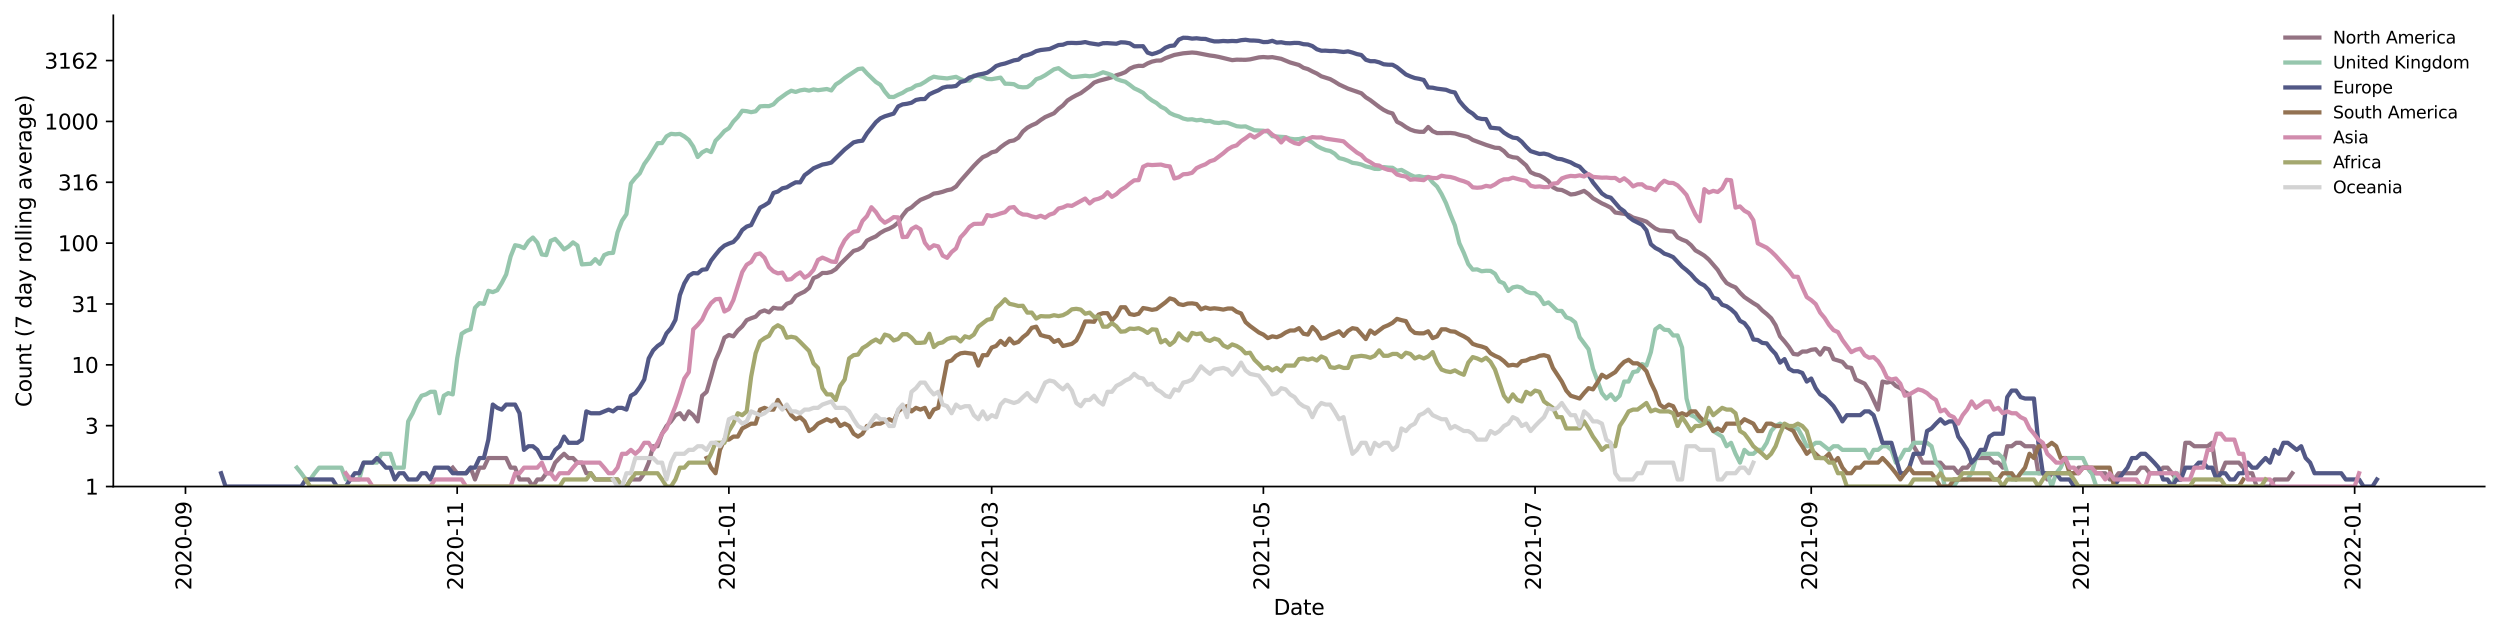 <?xml version="1.0" encoding="utf-8" standalone="no"?>
<!DOCTYPE svg PUBLIC "-//W3C//DTD SVG 1.1//EN"
  "http://www.w3.org/Graphics/SVG/1.1/DTD/svg11.dtd">
<svg height="298.621pt" version="1.1" viewBox="0 0 1176.528 298.621" width="1176.528pt" xmlns="http://www.w3.org/2000/svg" xmlns:xlink="http://www.w3.org/1999/xlink">
 <defs>
  <style type="text/css">*{stroke-linecap:butt;stroke-linejoin:round;}</style>
 </defs>
 <g id="figure_1">
  <g id="patch_1">
   <path d="M 0 298.621 
L 1176.528 298.621 
L 1176.528 0 
L 0 0 
z
" style="fill:#ffffff;"/>
  </g>
  <g id="axes_1">
   <g id="patch_2">
    <path d="M 53.328 228.96 
L 1169.328 228.96 
L 1169.328 7.2 
L 53.328 7.2 
z
" style="fill:#ffffff;"/>
   </g>
   <g id="matplotlib.axis_1">
    <g id="xtick_1">
     <g id="line2d_1">
      <defs>
       <path d="M 0 0 
L 0 3.5 
" id="ma76e4ac0dc" style="stroke:#000000;stroke-width:0.8;"/>
      </defs>
      <g>
       <use style="stroke:#000000;stroke-width:0.8;" x="87.286" xlink:href="#ma76e4ac0dc" y="228.96"/>
      </g>
     </g>
     <g id="text_1">
      <!-- 2020-09 -->
      <g transform="translate(90.045 277.743)rotate(-90)scale(0.1 -0.1)">
       <defs>
        <path d="M 1228 531 
L 3431 531 
L 3431 0 
L 469 0 
L 469 531 
Q 828 903 1448 1529 
Q 2069 2156 2228 2338 
Q 2531 2678 2651 2914 
Q 2772 3150 2772 3378 
Q 2772 3750 2511 3984 
Q 2250 4219 1831 4219 
Q 1534 4219 1204 4116 
Q 875 4013 500 3803 
L 500 4441 
Q 881 4594 1212 4672 
Q 1544 4750 1819 4750 
Q 2544 4750 2975 4387 
Q 3406 4025 3406 3419 
Q 3406 3131 3298 2873 
Q 3191 2616 2906 2266 
Q 2828 2175 2409 1742 
Q 1991 1309 1228 531 
z
" id="DejaVuSans-32" transform="scale(0.016)"/>
        <path d="M 2034 4250 
Q 1547 4250 1301 3770 
Q 1056 3291 1056 2328 
Q 1056 1369 1301 889 
Q 1547 409 2034 409 
Q 2525 409 2770 889 
Q 3016 1369 3016 2328 
Q 3016 3291 2770 3770 
Q 2525 4250 2034 4250 
z
M 2034 4750 
Q 2819 4750 3233 4129 
Q 3647 3509 3647 2328 
Q 3647 1150 3233 529 
Q 2819 -91 2034 -91 
Q 1250 -91 836 529 
Q 422 1150 422 2328 
Q 422 3509 836 4129 
Q 1250 4750 2034 4750 
z
" id="DejaVuSans-30" transform="scale(0.016)"/>
        <path d="M 313 2009 
L 1997 2009 
L 1997 1497 
L 313 1497 
L 313 2009 
z
" id="DejaVuSans-2d" transform="scale(0.016)"/>
        <path d="M 703 97 
L 703 672 
Q 941 559 1184 500 
Q 1428 441 1663 441 
Q 2288 441 2617 861 
Q 2947 1281 2994 2138 
Q 2813 1869 2534 1725 
Q 2256 1581 1919 1581 
Q 1219 1581 811 2004 
Q 403 2428 403 3163 
Q 403 3881 828 4315 
Q 1253 4750 1959 4750 
Q 2769 4750 3195 4129 
Q 3622 3509 3622 2328 
Q 3622 1225 3098 567 
Q 2575 -91 1691 -91 
Q 1453 -91 1209 -44 
Q 966 3 703 97 
z
M 1959 2075 
Q 2384 2075 2632 2365 
Q 2881 2656 2881 3163 
Q 2881 3666 2632 3958 
Q 2384 4250 1959 4250 
Q 1534 4250 1286 3958 
Q 1038 3666 1038 3163 
Q 1038 2656 1286 2365 
Q 1534 2075 1959 2075 
z
" id="DejaVuSans-39" transform="scale(0.016)"/>
       </defs>
       <use xlink:href="#DejaVuSans-32"/>
       <use x="63.623" xlink:href="#DejaVuSans-30"/>
       <use x="127.246" xlink:href="#DejaVuSans-32"/>
       <use x="190.869" xlink:href="#DejaVuSans-30"/>
       <use x="254.492" xlink:href="#DejaVuSans-2d"/>
       <use x="290.576" xlink:href="#DejaVuSans-30"/>
       <use x="354.199" xlink:href="#DejaVuSans-39"/>
      </g>
     </g>
    </g>
    <g id="xtick_2">
     <g id="line2d_2">
      <g>
       <use style="stroke:#000000;stroke-width:0.8;" x="215.152" xlink:href="#ma76e4ac0dc" y="228.96"/>
      </g>
     </g>
     <g id="text_2">
      <!-- 2020-11 -->
      <g transform="translate(217.912 277.743)rotate(-90)scale(0.1 -0.1)">
       <defs>
        <path d="M 794 531 
L 1825 531 
L 1825 4091 
L 703 3866 
L 703 4441 
L 1819 4666 
L 2450 4666 
L 2450 531 
L 3481 531 
L 3481 0 
L 794 0 
L 794 531 
z
" id="DejaVuSans-31" transform="scale(0.016)"/>
       </defs>
       <use xlink:href="#DejaVuSans-32"/>
       <use x="63.623" xlink:href="#DejaVuSans-30"/>
       <use x="127.246" xlink:href="#DejaVuSans-32"/>
       <use x="190.869" xlink:href="#DejaVuSans-30"/>
       <use x="254.492" xlink:href="#DejaVuSans-2d"/>
       <use x="290.576" xlink:href="#DejaVuSans-31"/>
       <use x="354.199" xlink:href="#DejaVuSans-31"/>
      </g>
     </g>
    </g>
    <g id="xtick_3">
     <g id="line2d_3">
      <g>
       <use style="stroke:#000000;stroke-width:0.8;" x="343.019" xlink:href="#ma76e4ac0dc" y="228.96"/>
      </g>
     </g>
     <g id="text_3">
      <!-- 2021-01 -->
      <g transform="translate(345.778 277.743)rotate(-90)scale(0.1 -0.1)">
       <use xlink:href="#DejaVuSans-32"/>
       <use x="63.623" xlink:href="#DejaVuSans-30"/>
       <use x="127.246" xlink:href="#DejaVuSans-32"/>
       <use x="190.869" xlink:href="#DejaVuSans-31"/>
       <use x="254.492" xlink:href="#DejaVuSans-2d"/>
       <use x="290.576" xlink:href="#DejaVuSans-30"/>
       <use x="354.199" xlink:href="#DejaVuSans-31"/>
      </g>
     </g>
    </g>
    <g id="xtick_4">
     <g id="line2d_4">
      <g>
       <use style="stroke:#000000;stroke-width:0.8;" x="466.693" xlink:href="#ma76e4ac0dc" y="228.96"/>
      </g>
     </g>
     <g id="text_4">
      <!-- 2021-03 -->
      <g transform="translate(469.452 277.743)rotate(-90)scale(0.1 -0.1)">
       <defs>
        <path d="M 2597 2516 
Q 3050 2419 3304 2112 
Q 3559 1806 3559 1356 
Q 3559 666 3084 287 
Q 2609 -91 1734 -91 
Q 1441 -91 1130 -33 
Q 819 25 488 141 
L 488 750 
Q 750 597 1062 519 
Q 1375 441 1716 441 
Q 2309 441 2620 675 
Q 2931 909 2931 1356 
Q 2931 1769 2642 2001 
Q 2353 2234 1838 2234 
L 1294 2234 
L 1294 2753 
L 1863 2753 
Q 2328 2753 2575 2939 
Q 2822 3125 2822 3475 
Q 2822 3834 2567 4026 
Q 2313 4219 1838 4219 
Q 1578 4219 1281 4162 
Q 984 4106 628 3988 
L 628 4550 
Q 988 4650 1302 4700 
Q 1616 4750 1894 4750 
Q 2613 4750 3031 4423 
Q 3450 4097 3450 3541 
Q 3450 3153 3228 2886 
Q 3006 2619 2597 2516 
z
" id="DejaVuSans-33" transform="scale(0.016)"/>
       </defs>
       <use xlink:href="#DejaVuSans-32"/>
       <use x="63.623" xlink:href="#DejaVuSans-30"/>
       <use x="127.246" xlink:href="#DejaVuSans-32"/>
       <use x="190.869" xlink:href="#DejaVuSans-31"/>
       <use x="254.492" xlink:href="#DejaVuSans-2d"/>
       <use x="290.576" xlink:href="#DejaVuSans-30"/>
       <use x="354.199" xlink:href="#DejaVuSans-33"/>
      </g>
     </g>
    </g>
    <g id="xtick_5">
     <g id="line2d_5">
      <g>
       <use style="stroke:#000000;stroke-width:0.8;" x="594.559" xlink:href="#ma76e4ac0dc" y="228.96"/>
      </g>
     </g>
     <g id="text_5">
      <!-- 2021-05 -->
      <g transform="translate(597.318 277.743)rotate(-90)scale(0.1 -0.1)">
       <defs>
        <path d="M 691 4666 
L 3169 4666 
L 3169 4134 
L 1269 4134 
L 1269 2991 
Q 1406 3038 1543 3061 
Q 1681 3084 1819 3084 
Q 2600 3084 3056 2656 
Q 3513 2228 3513 1497 
Q 3513 744 3044 326 
Q 2575 -91 1722 -91 
Q 1428 -91 1123 -41 
Q 819 9 494 109 
L 494 744 
Q 775 591 1075 516 
Q 1375 441 1709 441 
Q 2250 441 2565 725 
Q 2881 1009 2881 1497 
Q 2881 1984 2565 2268 
Q 2250 2553 1709 2553 
Q 1456 2553 1204 2497 
Q 953 2441 691 2322 
L 691 4666 
z
" id="DejaVuSans-35" transform="scale(0.016)"/>
       </defs>
       <use xlink:href="#DejaVuSans-32"/>
       <use x="63.623" xlink:href="#DejaVuSans-30"/>
       <use x="127.246" xlink:href="#DejaVuSans-32"/>
       <use x="190.869" xlink:href="#DejaVuSans-31"/>
       <use x="254.492" xlink:href="#DejaVuSans-2d"/>
       <use x="290.576" xlink:href="#DejaVuSans-30"/>
       <use x="354.199" xlink:href="#DejaVuSans-35"/>
      </g>
     </g>
    </g>
    <g id="xtick_6">
     <g id="line2d_6">
      <g>
       <use style="stroke:#000000;stroke-width:0.8;" x="722.425" xlink:href="#ma76e4ac0dc" y="228.96"/>
      </g>
     </g>
     <g id="text_6">
      <!-- 2021-07 -->
      <g transform="translate(725.184 277.743)rotate(-90)scale(0.1 -0.1)">
       <defs>
        <path d="M 525 4666 
L 3525 4666 
L 3525 4397 
L 1831 0 
L 1172 0 
L 2766 4134 
L 525 4134 
L 525 4666 
z
" id="DejaVuSans-37" transform="scale(0.016)"/>
       </defs>
       <use xlink:href="#DejaVuSans-32"/>
       <use x="63.623" xlink:href="#DejaVuSans-30"/>
       <use x="127.246" xlink:href="#DejaVuSans-32"/>
       <use x="190.869" xlink:href="#DejaVuSans-31"/>
       <use x="254.492" xlink:href="#DejaVuSans-2d"/>
       <use x="290.576" xlink:href="#DejaVuSans-30"/>
       <use x="354.199" xlink:href="#DejaVuSans-37"/>
      </g>
     </g>
    </g>
    <g id="xtick_7">
     <g id="line2d_7">
      <g>
       <use style="stroke:#000000;stroke-width:0.8;" x="852.387" xlink:href="#ma76e4ac0dc" y="228.96"/>
      </g>
     </g>
     <g id="text_7">
      <!-- 2021-09 -->
      <g transform="translate(855.147 277.743)rotate(-90)scale(0.1 -0.1)">
       <use xlink:href="#DejaVuSans-32"/>
       <use x="63.623" xlink:href="#DejaVuSans-30"/>
       <use x="127.246" xlink:href="#DejaVuSans-32"/>
       <use x="190.869" xlink:href="#DejaVuSans-31"/>
       <use x="254.492" xlink:href="#DejaVuSans-2d"/>
       <use x="290.576" xlink:href="#DejaVuSans-30"/>
       <use x="354.199" xlink:href="#DejaVuSans-39"/>
      </g>
     </g>
    </g>
    <g id="xtick_8">
     <g id="line2d_8">
      <g>
       <use style="stroke:#000000;stroke-width:0.8;" x="980.254" xlink:href="#ma76e4ac0dc" y="228.96"/>
      </g>
     </g>
     <g id="text_8">
      <!-- 2021-11 -->
      <g transform="translate(983.013 277.743)rotate(-90)scale(0.1 -0.1)">
       <use xlink:href="#DejaVuSans-32"/>
       <use x="63.623" xlink:href="#DejaVuSans-30"/>
       <use x="127.246" xlink:href="#DejaVuSans-32"/>
       <use x="190.869" xlink:href="#DejaVuSans-31"/>
       <use x="254.492" xlink:href="#DejaVuSans-2d"/>
       <use x="290.576" xlink:href="#DejaVuSans-31"/>
       <use x="354.199" xlink:href="#DejaVuSans-31"/>
      </g>
     </g>
    </g>
    <g id="xtick_9">
     <g id="line2d_9">
      <g>
       <use style="stroke:#000000;stroke-width:0.8;" x="1108.12" xlink:href="#ma76e4ac0dc" y="228.96"/>
      </g>
     </g>
     <g id="text_9">
      <!-- 2022-01 -->
      <g transform="translate(1110.879 277.743)rotate(-90)scale(0.1 -0.1)">
       <use xlink:href="#DejaVuSans-32"/>
       <use x="63.623" xlink:href="#DejaVuSans-30"/>
       <use x="127.246" xlink:href="#DejaVuSans-32"/>
       <use x="190.869" xlink:href="#DejaVuSans-32"/>
       <use x="254.492" xlink:href="#DejaVuSans-2d"/>
       <use x="290.576" xlink:href="#DejaVuSans-30"/>
       <use x="354.199" xlink:href="#DejaVuSans-31"/>
      </g>
     </g>
    </g>
    <g id="text_10">
     <!-- Date -->
     <g transform="translate(599.377 289.341)scale(0.1 -0.1)">
      <defs>
       <path d="M 1259 4147 
L 1259 519 
L 2022 519 
Q 2988 519 3436 956 
Q 3884 1394 3884 2338 
Q 3884 3275 3436 3711 
Q 2988 4147 2022 4147 
L 1259 4147 
z
M 628 4666 
L 1925 4666 
Q 3281 4666 3915 4102 
Q 4550 3538 4550 2338 
Q 4550 1131 3912 565 
Q 3275 0 1925 0 
L 628 0 
L 628 4666 
z
" id="DejaVuSans-44" transform="scale(0.016)"/>
       <path d="M 2194 1759 
Q 1497 1759 1228 1600 
Q 959 1441 959 1056 
Q 959 750 1161 570 
Q 1363 391 1709 391 
Q 2188 391 2477 730 
Q 2766 1069 2766 1631 
L 2766 1759 
L 2194 1759 
z
M 3341 1997 
L 3341 0 
L 2766 0 
L 2766 531 
Q 2569 213 2275 61 
Q 1981 -91 1556 -91 
Q 1019 -91 701 211 
Q 384 513 384 1019 
Q 384 1609 779 1909 
Q 1175 2209 1959 2209 
L 2766 2209 
L 2766 2266 
Q 2766 2663 2505 2880 
Q 2244 3097 1772 3097 
Q 1472 3097 1187 3025 
Q 903 2953 641 2809 
L 641 3341 
Q 956 3463 1253 3523 
Q 1550 3584 1831 3584 
Q 2591 3584 2966 3190 
Q 3341 2797 3341 1997 
z
" id="DejaVuSans-61" transform="scale(0.016)"/>
       <path d="M 1172 4494 
L 1172 3500 
L 2356 3500 
L 2356 3053 
L 1172 3053 
L 1172 1153 
Q 1172 725 1289 603 
Q 1406 481 1766 481 
L 2356 481 
L 2356 0 
L 1766 0 
Q 1100 0 847 248 
Q 594 497 594 1153 
L 594 3053 
L 172 3053 
L 172 3500 
L 594 3500 
L 594 4494 
L 1172 4494 
z
" id="DejaVuSans-74" transform="scale(0.016)"/>
       <path d="M 3597 1894 
L 3597 1613 
L 953 1613 
Q 991 1019 1311 708 
Q 1631 397 2203 397 
Q 2534 397 2845 478 
Q 3156 559 3463 722 
L 3463 178 
Q 3153 47 2828 -22 
Q 2503 -91 2169 -91 
Q 1331 -91 842 396 
Q 353 884 353 1716 
Q 353 2575 817 3079 
Q 1281 3584 2069 3584 
Q 2775 3584 3186 3129 
Q 3597 2675 3597 1894 
z
M 3022 2063 
Q 3016 2534 2758 2815 
Q 2500 3097 2075 3097 
Q 1594 3097 1305 2825 
Q 1016 2553 972 2059 
L 3022 2063 
z
" id="DejaVuSans-65" transform="scale(0.016)"/>
      </defs>
      <use xlink:href="#DejaVuSans-44"/>
      <use x="77.002" xlink:href="#DejaVuSans-61"/>
      <use x="138.281" xlink:href="#DejaVuSans-74"/>
      <use x="177.49" xlink:href="#DejaVuSans-65"/>
     </g>
    </g>
   </g>
   <g id="matplotlib.axis_2">
    <g id="ytick_1">
     <g id="line2d_10">
      <defs>
       <path d="M 0 0 
L -3.5 0 
" id="m5a0b6347d7" style="stroke:#000000;stroke-width:0.8;"/>
      </defs>
      <g>
       <use style="stroke:#000000;stroke-width:0.8;" x="53.328" xlink:href="#m5a0b6347d7" y="228.96"/>
      </g>
     </g>
     <g id="text_11">
      <!-- 1 -->
      <g transform="translate(39.966 232.759)scale(0.1 -0.1)">
       <use xlink:href="#DejaVuSans-31"/>
      </g>
     </g>
    </g>
    <g id="ytick_2">
     <g id="line2d_11">
      <g>
       <use style="stroke:#000000;stroke-width:0.8;" x="53.328" xlink:href="#m5a0b6347d7" y="200.324"/>
      </g>
     </g>
     <g id="text_12">
      <!-- 3 -->
      <g transform="translate(39.966 204.123)scale(0.1 -0.1)">
       <use xlink:href="#DejaVuSans-33"/>
      </g>
     </g>
    </g>
    <g id="ytick_3">
     <g id="line2d_12">
      <g>
       <use style="stroke:#000000;stroke-width:0.8;" x="53.328" xlink:href="#m5a0b6347d7" y="171.688"/>
      </g>
     </g>
     <g id="text_13">
      <!-- 10 -->
      <g transform="translate(33.603 175.487)scale(0.1 -0.1)">
       <use xlink:href="#DejaVuSans-31"/>
       <use x="63.623" xlink:href="#DejaVuSans-30"/>
      </g>
     </g>
    </g>
    <g id="ytick_4">
     <g id="line2d_13">
      <g>
       <use style="stroke:#000000;stroke-width:0.8;" x="53.328" xlink:href="#m5a0b6347d7" y="143.052"/>
      </g>
     </g>
     <g id="text_14">
      <!-- 31 -->
      <g transform="translate(33.603 146.852)scale(0.1 -0.1)">
       <use xlink:href="#DejaVuSans-33"/>
       <use x="63.623" xlink:href="#DejaVuSans-31"/>
      </g>
     </g>
    </g>
    <g id="ytick_5">
     <g id="line2d_14">
      <g>
       <use style="stroke:#000000;stroke-width:0.8;" x="53.328" xlink:href="#m5a0b6347d7" y="114.416"/>
      </g>
     </g>
     <g id="text_15">
      <!-- 100 -->
      <g transform="translate(27.241 118.216)scale(0.1 -0.1)">
       <use xlink:href="#DejaVuSans-31"/>
       <use x="63.623" xlink:href="#DejaVuSans-30"/>
       <use x="127.246" xlink:href="#DejaVuSans-30"/>
      </g>
     </g>
    </g>
    <g id="ytick_6">
     <g id="line2d_15">
      <g>
       <use style="stroke:#000000;stroke-width:0.8;" x="53.328" xlink:href="#m5a0b6347d7" y="85.781"/>
      </g>
     </g>
     <g id="text_16">
      <!-- 316 -->
      <g transform="translate(27.241 89.58)scale(0.1 -0.1)">
       <defs>
        <path d="M 2113 2584 
Q 1688 2584 1439 2293 
Q 1191 2003 1191 1497 
Q 1191 994 1439 701 
Q 1688 409 2113 409 
Q 2538 409 2786 701 
Q 3034 994 3034 1497 
Q 3034 2003 2786 2293 
Q 2538 2584 2113 2584 
z
M 3366 4563 
L 3366 3988 
Q 3128 4100 2886 4159 
Q 2644 4219 2406 4219 
Q 1781 4219 1451 3797 
Q 1122 3375 1075 2522 
Q 1259 2794 1537 2939 
Q 1816 3084 2150 3084 
Q 2853 3084 3261 2657 
Q 3669 2231 3669 1497 
Q 3669 778 3244 343 
Q 2819 -91 2113 -91 
Q 1303 -91 875 529 
Q 447 1150 447 2328 
Q 447 3434 972 4092 
Q 1497 4750 2381 4750 
Q 2619 4750 2861 4703 
Q 3103 4656 3366 4563 
z
" id="DejaVuSans-36" transform="scale(0.016)"/>
       </defs>
       <use xlink:href="#DejaVuSans-33"/>
       <use x="63.623" xlink:href="#DejaVuSans-31"/>
       <use x="127.246" xlink:href="#DejaVuSans-36"/>
      </g>
     </g>
    </g>
    <g id="ytick_7">
     <g id="line2d_16">
      <g>
       <use style="stroke:#000000;stroke-width:0.8;" x="53.328" xlink:href="#m5a0b6347d7" y="57.145"/>
      </g>
     </g>
     <g id="text_17">
      <!-- 1000 -->
      <g transform="translate(20.878 60.944)scale(0.1 -0.1)">
       <use xlink:href="#DejaVuSans-31"/>
       <use x="63.623" xlink:href="#DejaVuSans-30"/>
       <use x="127.246" xlink:href="#DejaVuSans-30"/>
       <use x="190.869" xlink:href="#DejaVuSans-30"/>
      </g>
     </g>
    </g>
    <g id="ytick_8">
     <g id="line2d_17">
      <g>
       <use style="stroke:#000000;stroke-width:0.8;" x="53.328" xlink:href="#m5a0b6347d7" y="28.509"/>
      </g>
     </g>
     <g id="text_18">
      <!-- 3162 -->
      <g transform="translate(20.878 32.308)scale(0.1 -0.1)">
       <use xlink:href="#DejaVuSans-33"/>
       <use x="63.623" xlink:href="#DejaVuSans-31"/>
       <use x="127.246" xlink:href="#DejaVuSans-36"/>
       <use x="190.869" xlink:href="#DejaVuSans-32"/>
      </g>
     </g>
    </g>
    <g id="text_19">
     <!-- Count (7 day rolling average) -->
     <g transform="translate(14.798 191.548)rotate(-90)scale(0.1 -0.1)">
      <defs>
       <path d="M 4122 4306 
L 4122 3641 
Q 3803 3938 3442 4084 
Q 3081 4231 2675 4231 
Q 1875 4231 1450 3742 
Q 1025 3253 1025 2328 
Q 1025 1406 1450 917 
Q 1875 428 2675 428 
Q 3081 428 3442 575 
Q 3803 722 4122 1019 
L 4122 359 
Q 3791 134 3420 21 
Q 3050 -91 2638 -91 
Q 1578 -91 968 557 
Q 359 1206 359 2328 
Q 359 3453 968 4101 
Q 1578 4750 2638 4750 
Q 3056 4750 3426 4639 
Q 3797 4528 4122 4306 
z
" id="DejaVuSans-43" transform="scale(0.016)"/>
       <path d="M 1959 3097 
Q 1497 3097 1228 2736 
Q 959 2375 959 1747 
Q 959 1119 1226 758 
Q 1494 397 1959 397 
Q 2419 397 2687 759 
Q 2956 1122 2956 1747 
Q 2956 2369 2687 2733 
Q 2419 3097 1959 3097 
z
M 1959 3584 
Q 2709 3584 3137 3096 
Q 3566 2609 3566 1747 
Q 3566 888 3137 398 
Q 2709 -91 1959 -91 
Q 1206 -91 779 398 
Q 353 888 353 1747 
Q 353 2609 779 3096 
Q 1206 3584 1959 3584 
z
" id="DejaVuSans-6f" transform="scale(0.016)"/>
       <path d="M 544 1381 
L 544 3500 
L 1119 3500 
L 1119 1403 
Q 1119 906 1312 657 
Q 1506 409 1894 409 
Q 2359 409 2629 706 
Q 2900 1003 2900 1516 
L 2900 3500 
L 3475 3500 
L 3475 0 
L 2900 0 
L 2900 538 
Q 2691 219 2414 64 
Q 2138 -91 1772 -91 
Q 1169 -91 856 284 
Q 544 659 544 1381 
z
M 1991 3584 
L 1991 3584 
z
" id="DejaVuSans-75" transform="scale(0.016)"/>
       <path d="M 3513 2113 
L 3513 0 
L 2938 0 
L 2938 2094 
Q 2938 2591 2744 2837 
Q 2550 3084 2163 3084 
Q 1697 3084 1428 2787 
Q 1159 2491 1159 1978 
L 1159 0 
L 581 0 
L 581 3500 
L 1159 3500 
L 1159 2956 
Q 1366 3272 1645 3428 
Q 1925 3584 2291 3584 
Q 2894 3584 3203 3211 
Q 3513 2838 3513 2113 
z
" id="DejaVuSans-6e" transform="scale(0.016)"/>
       <path id="DejaVuSans-20" transform="scale(0.016)"/>
       <path d="M 1984 4856 
Q 1566 4138 1362 3434 
Q 1159 2731 1159 2009 
Q 1159 1288 1364 580 
Q 1569 -128 1984 -844 
L 1484 -844 
Q 1016 -109 783 600 
Q 550 1309 550 2009 
Q 550 2706 781 3412 
Q 1013 4119 1484 4856 
L 1984 4856 
z
" id="DejaVuSans-28" transform="scale(0.016)"/>
       <path d="M 2906 2969 
L 2906 4863 
L 3481 4863 
L 3481 0 
L 2906 0 
L 2906 525 
Q 2725 213 2448 61 
Q 2172 -91 1784 -91 
Q 1150 -91 751 415 
Q 353 922 353 1747 
Q 353 2572 751 3078 
Q 1150 3584 1784 3584 
Q 2172 3584 2448 3432 
Q 2725 3281 2906 2969 
z
M 947 1747 
Q 947 1113 1208 752 
Q 1469 391 1925 391 
Q 2381 391 2643 752 
Q 2906 1113 2906 1747 
Q 2906 2381 2643 2742 
Q 2381 3103 1925 3103 
Q 1469 3103 1208 2742 
Q 947 2381 947 1747 
z
" id="DejaVuSans-64" transform="scale(0.016)"/>
       <path d="M 2059 -325 
Q 1816 -950 1584 -1140 
Q 1353 -1331 966 -1331 
L 506 -1331 
L 506 -850 
L 844 -850 
Q 1081 -850 1212 -737 
Q 1344 -625 1503 -206 
L 1606 56 
L 191 3500 
L 800 3500 
L 1894 763 
L 2988 3500 
L 3597 3500 
L 2059 -325 
z
" id="DejaVuSans-79" transform="scale(0.016)"/>
       <path d="M 2631 2963 
Q 2534 3019 2420 3045 
Q 2306 3072 2169 3072 
Q 1681 3072 1420 2755 
Q 1159 2438 1159 1844 
L 1159 0 
L 581 0 
L 581 3500 
L 1159 3500 
L 1159 2956 
Q 1341 3275 1631 3429 
Q 1922 3584 2338 3584 
Q 2397 3584 2469 3576 
Q 2541 3569 2628 3553 
L 2631 2963 
z
" id="DejaVuSans-72" transform="scale(0.016)"/>
       <path d="M 603 4863 
L 1178 4863 
L 1178 0 
L 603 0 
L 603 4863 
z
" id="DejaVuSans-6c" transform="scale(0.016)"/>
       <path d="M 603 3500 
L 1178 3500 
L 1178 0 
L 603 0 
L 603 3500 
z
M 603 4863 
L 1178 4863 
L 1178 4134 
L 603 4134 
L 603 4863 
z
" id="DejaVuSans-69" transform="scale(0.016)"/>
       <path d="M 2906 1791 
Q 2906 2416 2648 2759 
Q 2391 3103 1925 3103 
Q 1463 3103 1205 2759 
Q 947 2416 947 1791 
Q 947 1169 1205 825 
Q 1463 481 1925 481 
Q 2391 481 2648 825 
Q 2906 1169 2906 1791 
z
M 3481 434 
Q 3481 -459 3084 -895 
Q 2688 -1331 1869 -1331 
Q 1566 -1331 1297 -1286 
Q 1028 -1241 775 -1147 
L 775 -588 
Q 1028 -725 1275 -790 
Q 1522 -856 1778 -856 
Q 2344 -856 2625 -561 
Q 2906 -266 2906 331 
L 2906 616 
Q 2728 306 2450 153 
Q 2172 0 1784 0 
Q 1141 0 747 490 
Q 353 981 353 1791 
Q 353 2603 747 3093 
Q 1141 3584 1784 3584 
Q 2172 3584 2450 3431 
Q 2728 3278 2906 2969 
L 2906 3500 
L 3481 3500 
L 3481 434 
z
" id="DejaVuSans-67" transform="scale(0.016)"/>
       <path d="M 191 3500 
L 800 3500 
L 1894 563 
L 2988 3500 
L 3597 3500 
L 2284 0 
L 1503 0 
L 191 3500 
z
" id="DejaVuSans-76" transform="scale(0.016)"/>
       <path d="M 513 4856 
L 1013 4856 
Q 1481 4119 1714 3412 
Q 1947 2706 1947 2009 
Q 1947 1309 1714 600 
Q 1481 -109 1013 -844 
L 513 -844 
Q 928 -128 1133 580 
Q 1338 1288 1338 2009 
Q 1338 2731 1133 3434 
Q 928 4138 513 4856 
z
" id="DejaVuSans-29" transform="scale(0.016)"/>
      </defs>
      <use xlink:href="#DejaVuSans-43"/>
      <use x="69.824" xlink:href="#DejaVuSans-6f"/>
      <use x="131.006" xlink:href="#DejaVuSans-75"/>
      <use x="194.385" xlink:href="#DejaVuSans-6e"/>
      <use x="257.764" xlink:href="#DejaVuSans-74"/>
      <use x="296.973" xlink:href="#DejaVuSans-20"/>
      <use x="328.76" xlink:href="#DejaVuSans-28"/>
      <use x="367.773" xlink:href="#DejaVuSans-37"/>
      <use x="431.396" xlink:href="#DejaVuSans-20"/>
      <use x="463.184" xlink:href="#DejaVuSans-64"/>
      <use x="526.66" xlink:href="#DejaVuSans-61"/>
      <use x="587.939" xlink:href="#DejaVuSans-79"/>
      <use x="647.119" xlink:href="#DejaVuSans-20"/>
      <use x="678.906" xlink:href="#DejaVuSans-72"/>
      <use x="717.77" xlink:href="#DejaVuSans-6f"/>
      <use x="778.951" xlink:href="#DejaVuSans-6c"/>
      <use x="806.734" xlink:href="#DejaVuSans-6c"/>
      <use x="834.518" xlink:href="#DejaVuSans-69"/>
      <use x="862.301" xlink:href="#DejaVuSans-6e"/>
      <use x="925.68" xlink:href="#DejaVuSans-67"/>
      <use x="989.156" xlink:href="#DejaVuSans-20"/>
      <use x="1020.943" xlink:href="#DejaVuSans-61"/>
      <use x="1082.223" xlink:href="#DejaVuSans-76"/>
      <use x="1141.402" xlink:href="#DejaVuSans-65"/>
      <use x="1202.926" xlink:href="#DejaVuSans-72"/>
      <use x="1244.039" xlink:href="#DejaVuSans-61"/>
      <use x="1305.318" xlink:href="#DejaVuSans-67"/>
      <use x="1368.795" xlink:href="#DejaVuSans-65"/>
      <use x="1430.318" xlink:href="#DejaVuSans-29"/>
     </g>
    </g>
   </g>
   <g id="line2d_18">
    <path clip-path="url(#p8b4224e472)" d="M 213.056 220.088 
L 215.152 222.709 
L 219.345 222.709 
L 221.441 220.088 
L 223.537 225.639 
L 225.633 220.088 
L 227.729 220.088 
L 229.825 215.554 
L 238.21 215.554 
L 240.306 220.088 
L 242.403 220.088 
L 244.499 225.639 
L 248.691 225.639 
L 250.787 228.96 
L 252.883 225.639 
L 254.98 225.639 
L 257.076 222.709 
L 259.172 222.709 
L 261.268 217.718 
L 263.364 215.554 
L 265.46 213.563 
L 267.557 215.554 
L 269.653 215.554 
L 271.749 217.718 
L 273.845 217.718 
L 275.941 222.709 
L 278.037 222.709 
L 280.134 225.639 
L 290.614 225.639 
L 292.711 228.96 
L 294.807 228.96 
L 296.903 225.639 
L 301.095 225.639 
L 303.191 222.709 
L 305.288 217.718 
L 307.384 210.003 
L 309.48 210.003 
L 311.576 204.124 
L 313.672 200.477 
L 315.768 198.313 
L 317.865 195.384 
L 319.961 194.479 
L 322.057 197.298 
L 324.153 193.606 
L 326.249 195.384 
L 328.345 198.313 
L 330.442 186.237 
L 332.538 184.394 
L 334.634 177.238 
L 336.73 169.643 
L 338.826 164.891 
L 340.922 158.912 
L 343.019 157.668 
L 345.115 158.282 
L 347.211 155.537 
L 349.307 153.575 
L 351.403 150.664 
L 353.499 149.765 
L 355.596 149.04 
L 357.692 146.852 
L 359.788 146.079 
L 361.884 146.983 
L 363.98 144.841 
L 366.076 145.206 
L 368.173 145.206 
L 370.269 142.98 
L 372.365 142.208 
L 374.461 139.339 
L 376.557 138.204 
L 378.653 137.207 
L 380.75 135.491 
L 382.846 130.887 
L 384.942 130.007 
L 387.038 128.46 
L 389.134 128.46 
L 391.23 127.965 
L 393.327 126.653 
L 395.423 124.272 
L 401.711 118.085 
L 403.807 117.475 
L 405.904 116.222 
L 408 113.237 
L 410.096 112.175 
L 412.192 111.251 
L 414.288 109.617 
L 416.384 108.416 
L 418.481 107.619 
L 420.577 106.483 
L 422.673 104.786 
L 424.769 101.428 
L 426.865 98.791 
L 428.961 97.606 
L 431.058 95.71 
L 433.154 94.073 
L 437.346 92.347 
L 439.442 91.105 
L 441.538 90.801 
L 443.635 90.257 
L 445.731 89.515 
L 447.827 89.088 
L 449.923 87.788 
L 452.019 85.111 
L 458.308 78.038 
L 460.404 75.894 
L 462.5 73.976 
L 464.596 73.064 
L 466.693 71.706 
L 468.789 71.176 
L 470.885 69.3 
L 472.981 67.75 
L 475.077 66.472 
L 477.173 66.087 
L 479.27 64.788 
L 481.366 61.882 
L 483.462 60.119 
L 485.558 58.957 
L 487.654 58.057 
L 489.75 56.482 
L 491.847 55.122 
L 496.039 53.294 
L 498.135 51.217 
L 500.231 49.625 
L 502.327 47.319 
L 504.424 45.973 
L 506.52 44.832 
L 508.616 43.832 
L 512.808 40.735 
L 514.904 38.874 
L 517.001 38.066 
L 521.193 36.954 
L 523.289 36.351 
L 525.385 35.411 
L 527.481 34.783 
L 529.578 33.954 
L 531.674 32.306 
L 533.77 31.405 
L 535.866 30.972 
L 537.962 31.036 
L 540.058 29.843 
L 542.155 28.988 
L 544.251 28.516 
L 546.347 28.466 
L 548.443 27.373 
L 552.635 25.863 
L 556.828 25.085 
L 561.02 24.715 
L 563.116 24.894 
L 569.405 26.118 
L 571.501 26.385 
L 573.597 26.79 
L 579.886 28.303 
L 581.982 28.078 
L 586.174 28.152 
L 588.27 27.944 
L 592.463 27.005 
L 594.559 26.841 
L 596.655 27.022 
L 598.751 26.89 
L 602.943 27.676 
L 607.136 29.399 
L 611.328 30.593 
L 613.424 31.905 
L 615.52 32.518 
L 617.617 33.622 
L 619.713 34.594 
L 621.809 35.902 
L 626.001 37.245 
L 628.097 38.426 
L 630.194 39.755 
L 634.386 41.715 
L 640.674 43.892 
L 642.771 45.806 
L 644.867 47.121 
L 649.059 50.317 
L 651.155 51.72 
L 653.251 52.77 
L 655.348 53.395 
L 657.444 57.302 
L 659.54 58.35 
L 661.636 59.817 
L 663.732 60.975 
L 665.829 61.694 
L 667.925 62.016 
L 670.021 62.042 
L 672.117 59.746 
L 674.213 61.732 
L 676.309 62.637 
L 682.598 62.575 
L 684.694 62.788 
L 686.79 63.434 
L 690.983 64.49 
L 693.079 65.854 
L 699.367 68.19 
L 703.56 69.521 
L 705.656 69.644 
L 707.752 71.12 
L 709.848 73.348 
L 711.944 73.997 
L 714.04 74.251 
L 718.233 77.849 
L 720.329 81.044 
L 722.425 82.038 
L 724.521 82.546 
L 726.617 83.708 
L 728.714 85.276 
L 730.81 88.094 
L 732.906 89.204 
L 735.002 89.411 
L 737.098 90.405 
L 739.194 91.526 
L 741.291 91.287 
L 743.387 90.623 
L 745.483 89.83 
L 747.579 91.329 
L 749.675 93.301 
L 753.868 95.71 
L 755.964 96.666 
L 758.06 97.751 
L 760.156 100.015 
L 764.348 100.619 
L 766.445 101.156 
L 768.541 102.395 
L 772.733 103.562 
L 774.829 104.308 
L 776.925 105.997 
L 779.022 107.538 
L 781.118 108.444 
L 783.214 108.556 
L 787.406 109.009 
L 789.502 111.725 
L 791.599 112.767 
L 793.695 113.578 
L 795.791 115.358 
L 797.887 117.84 
L 799.983 119.008 
L 802.079 120.325 
L 804.176 122.147 
L 808.368 127.004 
L 810.464 130.477 
L 812.56 133.196 
L 814.656 134.357 
L 816.753 135.244 
L 818.849 137.746 
L 820.945 139.828 
L 825.137 142.647 
L 827.233 143.893 
L 829.33 146.079 
L 831.426 147.786 
L 833.522 149.765 
L 835.618 153.066 
L 837.714 158.282 
L 839.81 160.673 
L 841.907 163.319 
L 844.003 166.568 
L 846.099 166.859 
L 848.195 165.437 
L 850.291 165.437 
L 852.387 164.622 
L 854.484 164.356 
L 856.58 166.859 
L 858.676 163.832 
L 860.772 164.356 
L 862.868 168.997 
L 867.061 170.306 
L 869.157 172.778 
L 871.253 173.152 
L 873.349 178.608 
L 877.541 180.56 
L 879.638 183.809 
L 883.83 192.763 
L 885.926 179.565 
L 888.022 180.057 
L 890.119 179.565 
L 892.215 181.596 
L 894.311 182.678 
L 896.407 184.394 
L 898.503 185.607 
L 900.599 210.003 
L 902.696 213.563 
L 904.792 217.718 
L 913.176 217.718 
L 915.273 220.088 
L 919.465 220.088 
L 921.561 222.709 
L 923.657 220.088 
L 925.753 220.088 
L 927.85 217.718 
L 929.946 215.554 
L 936.234 215.554 
L 938.33 217.718 
L 940.427 217.718 
L 942.523 220.088 
L 944.619 210.003 
L 946.715 210.003 
L 948.811 208.398 
L 950.907 208.398 
L 953.004 210.003 
L 957.196 210.003 
L 959.292 222.709 
L 961.388 222.709 
L 963.484 225.639 
L 965.581 222.709 
L 976.061 222.709 
L 978.158 220.088 
L 982.35 220.088 
L 984.446 222.709 
L 990.735 222.709 
L 992.831 225.639 
L 994.927 225.639 
L 997.023 222.709 
L 1005.408 222.709 
L 1007.504 220.088 
L 1009.6 220.088 
L 1011.696 222.709 
L 1015.889 222.709 
L 1017.985 220.088 
L 1020.081 220.088 
L 1022.177 222.709 
L 1024.273 225.639 
L 1026.369 225.639 
L 1028.466 208.398 
L 1030.562 208.398 
L 1032.658 210.003 
L 1038.946 210.003 
L 1041.043 208.398 
L 1043.139 222.709 
L 1045.235 222.709 
L 1047.331 217.718 
L 1053.62 217.718 
L 1055.716 220.088 
L 1057.812 222.709 
L 1059.908 222.709 
L 1062.004 228.96 
L 1068.293 228.96 
L 1070.389 225.639 
L 1076.677 225.639 
L 1078.774 222.709 
L 1078.774 222.709 
" style="fill:none;stroke:#947383;stroke-linecap:square;stroke-width:2;"/>
   </g>
   <g id="line2d_19">
    <path clip-path="url(#p8b4224e472)" d="M 139.69 220.088 
L 141.786 222.709 
L 143.883 225.639 
L 145.979 225.639 
L 148.075 222.709 
L 150.171 220.088 
L 160.652 220.088 
L 162.748 225.639 
L 169.037 225.639 
L 171.133 217.718 
L 177.421 217.718 
L 179.517 213.563 
L 183.71 213.563 
L 185.806 220.088 
L 189.998 220.088 
L 192.094 198.313 
L 194.191 194.479 
L 196.287 189.65 
L 198.383 186.237 
L 200.479 185.607 
L 202.575 184.394 
L 204.671 184.394 
L 206.768 194.479 
L 208.864 186.237 
L 210.96 184.993 
L 213.056 185.607 
L 215.152 168.68 
L 217.248 157.068 
L 219.345 155.724 
L 221.441 154.987 
L 223.537 144.841 
L 225.633 142.647 
L 227.729 142.98 
L 229.825 136.854 
L 231.922 137.475 
L 234.018 136.593 
L 236.114 133.196 
L 238.21 129.158 
L 240.306 120.688 
L 242.403 115.395 
L 244.499 115.805 
L 246.595 116.762 
L 248.691 113.578 
L 250.787 111.789 
L 252.883 114.204 
L 254.98 119.746 
L 257.076 120.056 
L 259.172 113.339 
L 261.268 112.437 
L 263.364 114.738 
L 265.46 117.355 
L 267.557 116.031 
L 269.653 114.064 
L 271.749 115.543 
L 273.845 124.431 
L 278.037 124.114 
L 280.134 121.954 
L 282.23 124.166 
L 284.326 120.056 
L 286.422 119.137 
L 288.518 119.008 
L 290.614 109.383 
L 292.711 103.909 
L 294.807 100.804 
L 296.903 86.367 
L 298.999 83.708 
L 301.095 81.56 
L 303.191 77.196 
L 305.288 74.279 
L 309.48 67.378 
L 311.576 67.329 
L 313.672 64.182 
L 315.768 62.985 
L 317.865 63.188 
L 319.961 63.026 
L 322.057 64.201 
L 324.153 65.854 
L 326.249 68.983 
L 328.345 73.879 
L 330.442 71.719 
L 332.538 70.602 
L 334.634 71.56 
L 336.73 66.246 
L 338.826 64.102 
L 340.922 61.668 
L 343.019 60.324 
L 345.115 57.23 
L 347.211 55.034 
L 349.307 52.12 
L 351.403 52.321 
L 353.499 52.791 
L 355.596 52.374 
L 357.692 50.057 
L 359.788 49.905 
L 361.884 49.964 
L 363.98 49.116 
L 366.076 46.918 
L 370.269 43.901 
L 372.365 42.695 
L 374.461 43.272 
L 376.557 42.533 
L 378.653 42.195 
L 380.75 42.667 
L 382.846 42.088 
L 384.942 42.458 
L 389.134 41.884 
L 391.23 42.564 
L 393.327 39.747 
L 395.423 38.423 
L 397.519 36.673 
L 403.807 32.512 
L 405.904 32.226 
L 408 34.561 
L 412.192 38.588 
L 414.288 39.904 
L 416.384 43.09 
L 418.481 45.59 
L 420.577 45.655 
L 422.673 44.605 
L 424.769 43.687 
L 426.865 42.342 
L 428.961 41.663 
L 431.058 40.28 
L 433.154 39.787 
L 435.25 38.573 
L 437.346 37.127 
L 439.442 36.096 
L 441.538 36.487 
L 445.731 36.907 
L 449.923 36.161 
L 452.019 37.243 
L 454.116 38.023 
L 456.212 37.921 
L 458.308 35.549 
L 460.404 35.61 
L 462.5 36.124 
L 464.596 37.143 
L 466.693 37.257 
L 470.885 36.532 
L 472.981 39.394 
L 475.077 39.438 
L 477.173 39.629 
L 479.27 40.824 
L 481.366 41.09 
L 483.462 40.99 
L 485.558 39.55 
L 487.654 37.278 
L 489.75 36.553 
L 491.847 35.414 
L 496.039 32.627 
L 498.135 32.079 
L 502.327 35.052 
L 504.424 36.279 
L 506.52 36.168 
L 510.712 35.667 
L 512.808 35.904 
L 514.904 35.634 
L 517.001 34.91 
L 519.097 34.001 
L 521.193 34.62 
L 523.289 35.372 
L 525.385 37.141 
L 527.481 37.916 
L 529.578 38.458 
L 531.674 39.938 
L 533.77 41.557 
L 535.866 42.527 
L 537.962 43.676 
L 540.058 45.727 
L 542.155 47.271 
L 544.251 48.455 
L 546.347 50.234 
L 548.443 51.261 
L 550.539 53.173 
L 552.635 54.162 
L 554.732 54.79 
L 556.828 55.779 
L 558.924 56.272 
L 561.02 56.128 
L 563.116 56.621 
L 565.212 56.372 
L 567.309 57.017 
L 569.405 56.915 
L 571.501 57.698 
L 573.597 57.88 
L 575.693 57.56 
L 577.789 57.811 
L 581.982 59.393 
L 584.078 59.6 
L 586.174 59.479 
L 590.366 61.304 
L 594.559 61.524 
L 596.655 61.912 
L 598.751 64.079 
L 602.943 64.414 
L 605.04 64.538 
L 607.136 65.271 
L 609.232 65.544 
L 611.328 65.449 
L 613.424 64.909 
L 615.52 65.9 
L 617.617 67.063 
L 619.713 68.693 
L 621.809 69.797 
L 623.905 70.639 
L 626.001 71.07 
L 628.097 72.32 
L 630.194 74.392 
L 632.29 74.902 
L 634.386 75.654 
L 636.482 76.63 
L 638.578 76.919 
L 640.674 77.42 
L 642.771 78.319 
L 644.867 78.79 
L 646.963 79.478 
L 649.059 79.504 
L 651.155 78.621 
L 653.251 78.866 
L 655.348 78.951 
L 657.444 80.366 
L 659.54 79.953 
L 663.732 82.281 
L 665.829 83.196 
L 667.925 82.894 
L 670.021 83.399 
L 672.117 83.277 
L 674.213 85.844 
L 676.309 87.8 
L 678.406 91.301 
L 680.502 95.593 
L 682.598 101.031 
L 684.694 106.098 
L 686.79 114.452 
L 688.886 119.008 
L 690.983 124.272 
L 693.079 126.886 
L 695.175 126.769 
L 697.271 127.661 
L 699.367 127.42 
L 701.463 127.48 
L 703.56 128.838 
L 705.656 132.451 
L 707.752 133.348 
L 709.848 136.942 
L 711.944 135.244 
L 714.04 134.837 
L 716.137 135.408 
L 718.233 137.207 
L 720.329 137.928 
L 722.425 138.02 
L 724.521 139.729 
L 726.617 143.093 
L 728.714 142.317 
L 730.81 144.245 
L 732.906 146.334 
L 735.002 146.334 
L 737.098 149.328 
L 739.194 150.061 
L 741.291 151.756 
L 743.387 158.7 
L 747.579 164.356 
L 749.675 173.532 
L 751.771 179.082 
L 753.868 184.993 
L 755.964 187.547 
L 758.06 185.607 
L 760.156 188.228 
L 762.252 186.237 
L 764.348 179.565 
L 766.445 179.565 
L 768.541 175.111 
L 770.637 174.707 
L 772.733 171.335 
L 774.829 172.046 
L 776.925 165.715 
L 779.022 154.987 
L 781.118 153.404 
L 783.214 155.169 
L 785.31 155.352 
L 787.406 157.871 
L 789.502 157.871 
L 791.599 163.574 
L 793.695 187.547 
L 795.791 195.384 
L 797.887 196.322 
L 799.983 198.313 
L 804.176 198.313 
L 806.272 202.848 
L 810.464 205.469 
L 812.56 210.003 
L 814.656 208.398 
L 816.753 213.563 
L 818.849 217.718 
L 820.945 211.719 
L 823.041 213.563 
L 825.137 213.563 
L 827.233 211.719 
L 829.33 211.719 
L 831.426 208.398 
L 833.522 202.848 
L 835.618 200.477 
L 837.714 199.372 
L 841.907 201.634 
L 846.099 201.634 
L 848.195 205.469 
L 850.291 210.003 
L 852.387 210.003 
L 854.484 208.398 
L 856.58 208.398 
L 860.772 211.719 
L 862.868 210.003 
L 864.964 210.003 
L 867.061 211.719 
L 877.541 211.719 
L 879.638 215.554 
L 881.734 211.719 
L 883.83 211.719 
L 885.926 210.003 
L 888.022 210.003 
L 890.119 211.719 
L 892.215 217.718 
L 894.311 215.554 
L 896.407 211.719 
L 898.503 211.719 
L 900.599 208.398 
L 906.888 208.398 
L 908.984 210.003 
L 911.08 217.718 
L 913.176 220.088 
L 915.273 228.96 
L 919.465 228.96 
L 921.561 225.639 
L 925.753 225.639 
L 927.85 222.709 
L 929.946 215.554 
L 932.042 213.563 
L 940.427 213.563 
L 942.523 215.554 
L 944.619 222.709 
L 946.715 225.639 
L 948.811 225.639 
L 950.907 222.709 
L 963.484 222.709 
L 965.581 228.96 
L 967.677 222.709 
L 969.773 220.088 
L 971.869 215.554 
L 980.254 215.554 
L 982.35 220.088 
L 984.446 222.709 
L 986.542 228.96 
L 1022.177 228.96 
L 1024.273 222.709 
L 1024.273 222.709 
" style="fill:none;stroke:#96c6ad;stroke-linecap:square;stroke-width:2;"/>
   </g>
   <g id="line2d_20">
    <path clip-path="url(#p8b4224e472)" d="M 104.055 222.709 
L 106.152 228.96 
L 141.786 228.96 
L 143.883 225.639 
L 156.46 225.639 
L 158.556 228.96 
L 162.748 228.96 
L 164.844 225.639 
L 166.94 222.709 
L 169.037 222.709 
L 171.133 217.718 
L 175.325 217.718 
L 177.421 215.554 
L 179.517 217.718 
L 181.614 220.088 
L 183.71 220.088 
L 185.806 225.639 
L 187.902 222.709 
L 189.998 222.709 
L 192.094 225.639 
L 196.287 225.639 
L 198.383 222.709 
L 200.479 222.709 
L 202.575 225.639 
L 204.671 220.088 
L 210.96 220.088 
L 213.056 222.709 
L 219.345 222.709 
L 221.441 220.088 
L 223.537 220.088 
L 225.633 215.554 
L 227.729 215.554 
L 229.825 206.89 
L 231.922 190.392 
L 234.018 191.947 
L 236.114 192.763 
L 238.21 190.392 
L 242.403 190.392 
L 244.499 194.479 
L 246.595 211.719 
L 248.691 210.003 
L 250.787 210.003 
L 252.883 211.719 
L 254.98 215.554 
L 259.172 215.554 
L 261.268 211.719 
L 263.364 210.003 
L 265.46 205.469 
L 267.557 208.398 
L 271.749 208.398 
L 273.845 206.89 
L 275.941 193.606 
L 278.037 194.479 
L 282.23 194.479 
L 286.422 192.763 
L 288.518 193.606 
L 290.614 191.947 
L 292.711 191.947 
L 294.807 192.763 
L 296.903 186.237 
L 298.999 184.993 
L 301.095 182.131 
L 303.191 178.608 
L 305.288 168.68 
L 307.384 164.891 
L 309.48 162.817 
L 311.576 161.367 
L 313.672 156.872 
L 315.768 154.448 
L 317.865 150.512 
L 319.961 138.86 
L 322.057 133.348 
L 324.153 129.809 
L 326.249 128.523 
L 328.345 128.649 
L 330.442 126.945 
L 332.538 126.711 
L 334.634 122.637 
L 336.73 119.922 
L 338.826 117.395 
L 340.922 115.58 
L 343.019 114.631 
L 345.115 113.889 
L 347.211 111.629 
L 349.307 108.249 
L 351.403 106.638 
L 353.499 105.921 
L 355.596 101.661 
L 357.692 97.733 
L 359.788 96.614 
L 361.884 95.278 
L 363.98 90.801 
L 366.076 90.136 
L 368.173 88.63 
L 370.269 88.168 
L 372.365 86.902 
L 374.461 85.799 
L 376.557 85.832 
L 378.653 82.438 
L 380.75 80.914 
L 382.846 79.209 
L 387.038 77.444 
L 389.134 77.053 
L 391.23 76.506 
L 397.519 70.347 
L 401.711 67.01 
L 403.807 66.472 
L 405.904 66.215 
L 408 62.802 
L 412.192 57.524 
L 414.288 55.705 
L 416.384 54.745 
L 420.577 53.456 
L 422.673 50.086 
L 424.769 49.123 
L 426.865 48.837 
L 428.961 48.348 
L 431.058 47.036 
L 433.154 46.632 
L 435.25 46.602 
L 437.346 44.404 
L 439.442 43.393 
L 441.538 42.543 
L 443.635 41.283 
L 445.731 40.779 
L 447.827 40.746 
L 449.923 40.461 
L 452.019 38.583 
L 454.116 38.077 
L 456.212 36.494 
L 458.308 35.872 
L 460.404 35.122 
L 462.5 34.735 
L 464.596 34.201 
L 466.693 32.847 
L 468.789 31.076 
L 470.885 30.346 
L 472.981 29.882 
L 477.173 28.409 
L 479.27 28.083 
L 481.366 26.4 
L 483.462 25.898 
L 485.558 25.18 
L 487.654 24.062 
L 489.75 23.541 
L 493.943 23.068 
L 498.135 21.201 
L 500.231 21.037 
L 502.327 20.252 
L 504.424 20.183 
L 506.52 20.272 
L 508.616 20.146 
L 510.712 19.798 
L 512.808 20.346 
L 517.001 20.977 
L 519.097 20.333 
L 521.193 20.3 
L 525.385 20.586 
L 527.481 19.898 
L 529.578 20.007 
L 531.674 20.389 
L 533.77 21.771 
L 537.962 21.751 
L 540.058 24.751 
L 542.155 25.489 
L 544.251 24.883 
L 546.347 24.016 
L 548.443 22.48 
L 550.539 21.632 
L 552.635 21.407 
L 554.732 18.665 
L 556.828 17.76 
L 558.924 17.823 
L 561.02 18.177 
L 563.116 18.009 
L 565.212 18.277 
L 567.309 18.321 
L 569.405 18.997 
L 571.501 19.491 
L 573.597 19.48 
L 575.693 19.281 
L 577.789 19.412 
L 579.886 19.276 
L 581.982 19.376 
L 584.078 18.909 
L 586.174 18.719 
L 588.27 19.05 
L 590.366 19.093 
L 592.463 19.249 
L 594.559 19.813 
L 596.655 19.753 
L 598.751 19.213 
L 600.847 20.036 
L 602.943 19.884 
L 605.04 20.296 
L 607.136 20.367 
L 609.232 20.183 
L 611.328 20.232 
L 613.424 20.794 
L 615.52 20.938 
L 617.617 21.68 
L 619.713 23.173 
L 621.809 23.87 
L 623.905 23.849 
L 626.001 24.015 
L 628.097 23.957 
L 632.29 24.465 
L 634.386 24.172 
L 636.482 24.736 
L 638.578 25.452 
L 640.674 25.902 
L 642.771 28.124 
L 644.867 28.79 
L 646.963 28.795 
L 649.059 29.334 
L 651.155 30.241 
L 653.251 30.445 
L 655.348 30.481 
L 657.444 31.661 
L 661.636 35.041 
L 663.732 35.967 
L 665.829 36.722 
L 667.925 37.104 
L 670.021 37.644 
L 672.117 41.143 
L 674.213 41.274 
L 676.309 41.725 
L 680.502 42.254 
L 682.598 43.102 
L 684.694 43.526 
L 686.79 47.509 
L 688.886 50.001 
L 690.983 52.114 
L 693.079 53.478 
L 695.175 55.462 
L 697.271 55.975 
L 699.367 56.064 
L 701.463 60.079 
L 705.656 60.507 
L 707.752 62.408 
L 709.848 63.743 
L 711.944 64.759 
L 714.04 65.031 
L 716.137 66.695 
L 718.233 69.104 
L 720.329 71.126 
L 724.521 72.471 
L 726.617 72.287 
L 728.714 72.796 
L 730.81 73.816 
L 732.906 74.678 
L 735.002 74.953 
L 739.194 76.413 
L 741.291 77.605 
L 743.387 78.436 
L 745.483 80.711 
L 747.579 82.34 
L 749.675 85.844 
L 753.868 91.036 
L 755.964 92.464 
L 758.06 93.044 
L 762.252 97.915 
L 764.348 99.405 
L 766.445 102.069 
L 768.541 103.631 
L 772.733 105.77 
L 774.829 108.388 
L 776.925 114.919 
L 779.022 116.684 
L 781.118 117.758 
L 783.214 119.353 
L 785.31 120.056 
L 787.406 121.01 
L 791.599 125.461 
L 793.695 127.122 
L 795.791 129.029 
L 797.887 131.445 
L 799.983 133.272 
L 802.079 134.357 
L 804.176 136.507 
L 806.272 140.126 
L 808.368 140.732 
L 810.464 143.433 
L 812.56 144.127 
L 814.656 145.576 
L 816.753 147.515 
L 818.849 150.971 
L 820.945 152.077 
L 823.041 154.806 
L 825.137 159.777 
L 827.233 159.998 
L 829.33 161.367 
L 831.426 161.603 
L 833.522 164.356 
L 835.618 166.568 
L 837.714 170.644 
L 839.81 168.997 
L 841.907 173.532 
L 844.003 174.707 
L 846.099 174.707 
L 848.195 175.522 
L 850.291 179.565 
L 852.387 178.143 
L 854.484 182.678 
L 856.58 185.607 
L 858.676 186.883 
L 860.772 188.929 
L 862.868 191.158 
L 864.964 194.479 
L 867.061 198.313 
L 869.157 195.384 
L 875.445 195.384 
L 877.541 193.606 
L 879.638 193.606 
L 881.734 195.384 
L 883.83 201.634 
L 885.926 208.398 
L 890.119 208.398 
L 894.311 222.709 
L 896.407 222.709 
L 898.503 220.088 
L 900.599 213.563 
L 904.792 213.563 
L 906.888 202.848 
L 908.984 201.634 
L 911.08 199.372 
L 913.176 197.298 
L 915.273 199.372 
L 917.369 198.313 
L 919.465 198.313 
L 921.561 205.469 
L 923.657 208.398 
L 925.753 211.719 
L 927.85 217.718 
L 929.946 215.554 
L 932.042 211.719 
L 934.138 211.719 
L 936.234 205.469 
L 938.33 204.124 
L 942.523 204.124 
L 944.619 186.883 
L 946.715 183.809 
L 948.811 183.809 
L 950.907 186.883 
L 953.004 187.547 
L 957.196 187.547 
L 959.292 208.398 
L 961.388 222.709 
L 967.677 222.709 
L 969.773 225.639 
L 973.965 225.639 
L 976.061 228.96 
L 994.927 228.96 
L 997.023 225.639 
L 999.119 222.709 
L 1001.215 220.088 
L 1003.312 215.554 
L 1005.408 215.554 
L 1007.504 213.563 
L 1009.6 213.563 
L 1011.696 215.554 
L 1013.792 217.718 
L 1015.889 220.088 
L 1017.985 225.639 
L 1020.081 225.639 
L 1022.177 228.96 
L 1024.273 225.639 
L 1026.369 225.639 
L 1028.466 220.088 
L 1032.658 220.088 
L 1034.754 217.718 
L 1036.85 217.718 
L 1038.946 220.088 
L 1041.043 220.088 
L 1043.139 225.639 
L 1045.235 222.709 
L 1047.331 222.709 
L 1049.427 225.639 
L 1051.523 225.639 
L 1053.62 222.709 
L 1055.716 222.709 
L 1057.812 217.718 
L 1059.908 220.088 
L 1062.004 220.088 
L 1064.1 217.718 
L 1066.197 215.554 
L 1068.293 217.718 
L 1070.389 211.719 
L 1072.485 213.563 
L 1074.581 208.398 
L 1076.677 208.398 
L 1080.87 211.719 
L 1082.966 210.003 
L 1085.062 215.554 
L 1087.158 217.718 
L 1089.254 222.709 
L 1101.832 222.709 
L 1103.928 225.639 
L 1110.216 225.639 
L 1112.312 228.96 
L 1116.505 228.96 
L 1118.601 225.639 
L 1118.601 225.639 
" style="fill:none;stroke:#525886;stroke-linecap:square;stroke-width:2;"/>
   </g>
   <g id="line2d_21">
    <path clip-path="url(#p8b4224e472)" d="M 332.538 215.554 
L 334.634 220.088 
L 336.73 222.709 
L 338.826 211.719 
L 340.922 206.89 
L 343.019 206.89 
L 345.115 205.469 
L 347.211 205.469 
L 349.307 201.634 
L 353.499 199.372 
L 355.596 199.372 
L 357.692 192.763 
L 359.788 191.947 
L 361.884 192.763 
L 363.98 192.763 
L 366.076 188.228 
L 368.173 191.947 
L 370.269 191.947 
L 372.365 195.384 
L 374.461 197.298 
L 376.557 196.322 
L 378.653 198.313 
L 380.75 202.848 
L 382.846 201.634 
L 384.942 199.372 
L 389.134 197.298 
L 391.23 198.313 
L 393.327 197.298 
L 395.423 200.477 
L 397.519 199.372 
L 399.615 200.477 
L 401.711 204.124 
L 403.807 205.469 
L 405.904 204.124 
L 408 200.477 
L 410.096 200.477 
L 412.192 199.372 
L 414.288 199.372 
L 418.481 197.298 
L 420.577 198.313 
L 422.673 193.606 
L 424.769 191.947 
L 426.865 191.158 
L 428.961 193.606 
L 431.058 191.947 
L 433.154 192.763 
L 435.25 191.947 
L 437.346 196.322 
L 439.442 192.763 
L 441.538 191.947 
L 445.731 170.306 
L 447.827 169.643 
L 449.923 167.451 
L 452.019 166.281 
L 454.116 165.996 
L 458.308 166.568 
L 460.404 172.046 
L 462.5 167.153 
L 464.596 167.153 
L 466.693 163.574 
L 468.789 162.817 
L 470.885 160.446 
L 472.981 162.324 
L 475.077 159.34 
L 477.173 161.603 
L 479.27 160.903 
L 481.366 158.7 
L 483.462 157.068 
L 485.558 154.271 
L 487.654 153.747 
L 489.75 157.668 
L 491.847 158.282 
L 493.943 158.7 
L 496.039 160.903 
L 498.135 159.998 
L 500.231 162.817 
L 504.424 161.841 
L 506.52 160.221 
L 508.616 156.291 
L 510.712 151.282 
L 512.808 151.282 
L 514.904 151.439 
L 517.001 148.059 
L 519.097 147.381 
L 521.193 147.381 
L 523.289 150.817 
L 525.385 148.475 
L 527.481 144.601 
L 529.578 144.601 
L 531.674 147.786 
L 533.77 148.197 
L 535.866 147.65 
L 537.962 144.962 
L 540.058 145.329 
L 542.155 145.826 
L 544.251 145.452 
L 548.443 142.317 
L 550.539 140.427 
L 552.635 141.041 
L 554.732 143.093 
L 556.828 143.547 
L 558.924 142.869 
L 561.02 142.757 
L 563.116 143.093 
L 565.212 145.576 
L 567.309 144.721 
L 569.405 145.329 
L 571.501 145.084 
L 573.597 145.329 
L 575.693 145.701 
L 577.789 145.206 
L 579.886 145.206 
L 581.982 146.721 
L 584.078 147.515 
L 586.174 151.597 
L 588.27 153.404 
L 592.463 156.483 
L 594.559 157.466 
L 596.655 159.125 
L 598.751 158.282 
L 600.847 158.7 
L 602.943 157.871 
L 605.04 156.483 
L 607.136 155.537 
L 609.232 155.537 
L 611.328 154.448 
L 613.424 157.068 
L 615.52 157.466 
L 617.617 153.92 
L 619.713 155.911 
L 621.809 159.34 
L 623.905 158.912 
L 626.001 157.668 
L 628.097 156.872 
L 630.194 155.911 
L 632.29 158.075 
L 634.386 155.724 
L 636.482 154.448 
L 638.578 154.806 
L 642.771 159.558 
L 644.867 155.537 
L 646.963 157.068 
L 651.155 153.92 
L 653.251 153.066 
L 655.348 151.916 
L 657.444 150.061 
L 659.54 150.664 
L 661.636 151.126 
L 663.732 154.987 
L 665.829 156.677 
L 667.925 156.872 
L 670.021 156.872 
L 672.117 155.911 
L 674.213 159.125 
L 676.309 158.282 
L 678.406 154.987 
L 680.502 154.987 
L 682.598 155.911 
L 684.694 156.1 
L 686.79 157.267 
L 688.886 158.282 
L 690.983 159.558 
L 693.079 161.841 
L 695.175 162.569 
L 697.271 163.067 
L 699.367 163.832 
L 701.463 166.281 
L 703.56 167.451 
L 705.656 168.367 
L 707.752 169.972 
L 709.848 172.046 
L 711.944 171.688 
L 714.04 172.046 
L 716.137 169.972 
L 718.233 169.643 
L 720.329 168.68 
L 722.425 168.367 
L 724.521 167.451 
L 726.617 167.153 
L 728.714 167.753 
L 730.81 173.152 
L 735.002 179.565 
L 737.098 183.809 
L 739.194 186.237 
L 743.387 187.547 
L 745.483 184.993 
L 747.579 182.678 
L 749.675 183.237 
L 751.771 180.057 
L 753.868 176.366 
L 755.964 177.687 
L 760.156 175.111 
L 762.252 172.409 
L 764.348 170.306 
L 766.445 169.318 
L 768.541 170.988 
L 770.637 170.988 
L 772.733 172.409 
L 774.829 174.707 
L 776.925 180.057 
L 779.022 184.394 
L 781.118 190.392 
L 783.214 191.947 
L 785.31 190.392 
L 787.406 191.158 
L 789.502 195.384 
L 791.599 194.479 
L 793.695 195.384 
L 795.791 193.606 
L 797.887 193.606 
L 799.983 196.322 
L 802.079 198.313 
L 804.176 199.372 
L 806.272 202.848 
L 808.368 201.634 
L 810.464 202.848 
L 812.56 199.372 
L 818.849 199.372 
L 820.945 197.298 
L 825.137 199.372 
L 827.233 202.848 
L 829.33 202.848 
L 831.426 199.372 
L 833.522 199.372 
L 835.618 200.477 
L 839.81 200.477 
L 844.003 202.848 
L 846.099 206.89 
L 848.195 210.003 
L 850.291 213.563 
L 852.387 211.719 
L 856.58 215.554 
L 858.676 215.554 
L 860.772 213.563 
L 862.868 217.718 
L 864.964 215.554 
L 867.061 220.088 
L 869.157 222.709 
L 871.253 222.709 
L 873.349 220.088 
L 875.445 220.088 
L 877.541 217.718 
L 883.83 217.718 
L 885.926 215.554 
L 888.022 217.718 
L 890.119 220.088 
L 892.215 222.709 
L 894.311 225.639 
L 896.407 222.709 
L 898.503 220.088 
L 900.599 222.709 
L 908.984 222.709 
L 911.08 225.639 
L 913.176 228.96 
L 917.369 228.96 
L 919.465 225.639 
L 940.427 225.639 
L 942.523 222.709 
L 946.715 222.709 
L 948.811 225.639 
L 950.907 222.709 
L 953.004 220.088 
L 955.1 213.563 
L 957.196 215.554 
L 959.292 210.003 
L 963.484 210.003 
L 965.581 208.398 
L 967.677 210.003 
L 969.773 215.554 
L 971.869 215.554 
L 973.965 222.709 
L 978.158 222.709 
L 980.254 220.088 
L 992.831 220.088 
L 994.927 228.96 
L 1053.62 228.96 
L 1055.716 225.639 
L 1055.716 225.639 
" style="fill:none;stroke:#937252;stroke-linecap:square;stroke-width:2;"/>
   </g>
   <g id="line2d_22">
    <path clip-path="url(#p8b4224e472)" d="M 162.748 222.709 
L 164.844 225.639 
L 173.229 225.639 
L 175.325 228.96 
L 202.575 228.96 
L 204.671 225.639 
L 217.248 225.639 
L 219.345 228.96 
L 240.306 228.96 
L 242.403 222.709 
L 244.499 222.709 
L 246.595 220.088 
L 252.883 220.088 
L 254.98 217.718 
L 257.076 222.709 
L 259.172 222.709 
L 261.268 225.639 
L 263.364 222.709 
L 267.557 222.709 
L 269.653 220.088 
L 271.749 217.718 
L 282.23 217.718 
L 284.326 220.088 
L 286.422 222.709 
L 288.518 222.709 
L 290.614 220.088 
L 292.711 213.563 
L 294.807 213.563 
L 296.903 211.719 
L 298.999 213.563 
L 301.095 211.719 
L 303.191 208.398 
L 305.288 208.398 
L 307.384 211.719 
L 309.48 208.398 
L 311.576 204.124 
L 313.672 201.634 
L 317.865 191.158 
L 319.961 184.993 
L 322.057 178.143 
L 324.153 175.111 
L 326.249 154.987 
L 328.345 152.898 
L 330.442 150.361 
L 332.538 145.826 
L 334.634 142.647 
L 336.73 140.835 
L 338.826 140.63 
L 340.922 146.592 
L 343.019 145.452 
L 345.115 141.25 
L 349.307 128.027 
L 351.403 124.591 
L 353.499 123.288 
L 355.596 119.79 
L 357.692 119.266 
L 359.788 121.289 
L 361.884 125.74 
L 363.98 127.722 
L 366.076 128.649 
L 368.173 128.274 
L 370.269 131.657 
L 372.365 131.374 
L 374.461 129.481 
L 376.557 128.212 
L 378.653 130.681 
L 380.75 129.416 
L 382.846 127.004 
L 384.942 122.342 
L 387.038 121.243 
L 389.134 122.099 
L 391.23 123.086 
L 393.327 123.288 
L 395.423 117.077 
L 397.519 113.068 
L 399.615 110.603 
L 401.711 109.066 
L 403.807 108.696 
L 405.904 103.955 
L 408 101.704 
L 410.096 97.534 
L 412.192 99.757 
L 414.288 102.972 
L 416.384 104.81 
L 418.481 103.654 
L 420.577 102.177 
L 422.673 102.308 
L 424.769 111.566 
L 426.865 111.44 
L 428.961 107.809 
L 431.058 106.612 
L 433.154 107.918 
L 435.25 114.239 
L 437.346 116.958 
L 439.442 115.432 
L 441.538 115.956 
L 443.635 120.28 
L 445.731 121.336 
L 447.827 118.627 
L 449.923 116.919 
L 452.019 111.725 
L 454.116 109.471 
L 456.212 106.768 
L 458.308 105.371 
L 462.5 105.273 
L 464.596 101.239 
L 466.693 101.704 
L 468.789 101.156 
L 470.885 100.436 
L 472.981 99.856 
L 475.077 97.769 
L 477.173 97.444 
L 479.27 99.895 
L 481.366 100.948 
L 483.462 101.052 
L 485.558 101.832 
L 487.654 102.33 
L 489.75 101.534 
L 491.847 102.439 
L 493.943 101.01 
L 496.039 100.335 
L 498.135 98.136 
L 500.231 97.606 
L 502.327 96.631 
L 504.424 96.893 
L 510.712 93.438 
L 512.808 95.727 
L 514.904 94.058 
L 517.001 93.53 
L 519.097 92.597 
L 521.193 90.46 
L 523.289 92.626 
L 525.385 91.343 
L 527.481 89.385 
L 529.578 88.131 
L 531.674 86.367 
L 533.77 84.861 
L 535.866 84.774 
L 537.962 78.478 
L 540.058 77.476 
L 542.155 77.686 
L 546.347 77.444 
L 548.443 78.038 
L 550.539 78.311 
L 552.635 83.988 
L 554.732 83.43 
L 556.828 82.009 
L 558.924 81.865 
L 561.02 81.314 
L 563.116 79.114 
L 565.212 78.12 
L 567.309 77.316 
L 569.405 75.909 
L 571.501 75.26 
L 575.693 72.118 
L 577.789 70.287 
L 579.886 69.058 
L 581.982 68.407 
L 584.078 66.426 
L 586.174 65.031 
L 588.27 63.425 
L 590.366 64.716 
L 592.463 63.398 
L 594.559 61.848 
L 596.655 61.473 
L 598.751 63.361 
L 600.847 64.663 
L 602.943 67.042 
L 605.04 64.687 
L 607.136 66.23 
L 609.232 67.319 
L 611.328 67.794 
L 613.424 66.154 
L 617.617 64.529 
L 619.713 64.711 
L 621.809 64.668 
L 623.905 65.247 
L 630.194 66.159 
L 632.29 66.519 
L 634.386 68.446 
L 638.578 71.802 
L 640.674 72.983 
L 642.771 75.158 
L 644.867 76.29 
L 646.963 77.67 
L 649.059 77.923 
L 651.155 79.183 
L 653.251 79.909 
L 655.348 80.185 
L 657.444 82.135 
L 659.54 82.744 
L 661.636 83.065 
L 663.732 84.591 
L 665.829 84.357 
L 670.021 84.785 
L 672.117 83.318 
L 674.213 83.759 
L 676.309 83.801 
L 678.406 82.685 
L 680.502 83.105 
L 682.598 83.308 
L 684.694 83.853 
L 686.79 84.699 
L 688.886 85.298 
L 690.983 86.15 
L 693.079 88.156 
L 695.175 88.354 
L 697.271 88.193 
L 699.367 87.461 
L 701.463 87.836 
L 703.56 86.773 
L 705.656 85.265 
L 707.752 84.389 
L 709.848 84.367 
L 711.944 83.604 
L 716.137 84.72 
L 718.233 85.144 
L 720.329 87.413 
L 722.425 87.897 
L 724.521 87.727 
L 726.617 88.057 
L 728.714 88.032 
L 730.81 86.425 
L 732.906 86.195 
L 735.002 83.967 
L 737.098 83.226 
L 739.194 82.774 
L 741.291 82.944 
L 743.387 82.526 
L 745.483 83.044 
L 747.579 81.923 
L 749.675 83.247 
L 753.868 83.615 
L 755.964 83.553 
L 758.06 83.77 
L 760.156 83.739 
L 762.252 85.166 
L 764.348 83.905 
L 766.445 85.508 
L 768.541 87.702 
L 770.637 86.761 
L 772.733 86.726 
L 774.829 88.255 
L 776.925 88.517 
L 779.022 89.489 
L 781.118 86.832 
L 783.214 85.067 
L 785.31 86.059 
L 787.406 86.115 
L 789.502 87.257 
L 791.599 89.372 
L 793.695 91.754 
L 795.791 96.579 
L 797.887 100.989 
L 799.983 104.119 
L 802.079 89.024 
L 804.176 90.637 
L 806.272 89.817 
L 808.368 90.351 
L 810.464 88.643 
L 812.56 84.602 
L 814.656 84.839 
L 816.753 97.697 
L 818.849 97.14 
L 820.945 99.192 
L 823.041 100.315 
L 825.137 103.631 
L 827.233 114.523 
L 831.426 116.568 
L 833.522 118.292 
L 835.618 120.325 
L 841.907 127.36 
L 844.003 130.208 
L 846.099 130.275 
L 848.195 135.244 
L 850.291 139.828 
L 852.387 141.25 
L 854.484 143.093 
L 856.58 147.115 
L 858.676 149.619 
L 860.772 152.898 
L 862.868 155.352 
L 864.964 156.291 
L 867.061 159.998 
L 871.253 165.715 
L 873.349 164.622 
L 875.445 164.093 
L 877.541 167.153 
L 879.638 168.367 
L 881.734 168.058 
L 883.83 169.972 
L 885.926 173.152 
L 888.022 177.687 
L 890.119 178.608 
L 892.215 178.143 
L 894.311 180.56 
L 896.407 186.237 
L 898.503 185.607 
L 902.696 183.237 
L 904.792 183.809 
L 906.888 184.993 
L 908.984 186.883 
L 911.08 188.228 
L 913.176 193.606 
L 915.273 192.763 
L 917.369 195.384 
L 919.465 196.322 
L 921.561 199.372 
L 923.657 195.384 
L 925.753 192.763 
L 927.85 188.929 
L 929.946 191.947 
L 934.138 188.929 
L 936.234 188.929 
L 938.33 192.763 
L 940.427 191.947 
L 942.523 194.479 
L 944.619 193.606 
L 946.715 194.479 
L 948.811 194.479 
L 950.907 196.322 
L 953.004 197.298 
L 955.1 201.634 
L 957.196 204.124 
L 959.292 206.89 
L 961.388 208.398 
L 963.484 213.563 
L 965.581 215.554 
L 967.677 217.718 
L 969.773 217.718 
L 971.869 215.554 
L 973.965 220.088 
L 976.061 220.088 
L 978.158 222.709 
L 980.254 220.088 
L 984.446 220.088 
L 986.542 222.709 
L 988.638 222.709 
L 990.735 225.639 
L 992.831 222.709 
L 994.927 225.639 
L 1005.408 225.639 
L 1007.504 228.96 
L 1009.6 228.96 
L 1011.696 222.709 
L 1024.273 222.709 
L 1026.369 225.639 
L 1030.562 225.639 
L 1032.658 220.088 
L 1036.85 220.088 
L 1038.946 211.719 
L 1041.043 211.719 
L 1043.139 204.124 
L 1045.235 204.124 
L 1047.331 206.89 
L 1051.523 206.89 
L 1053.62 213.563 
L 1055.716 213.563 
L 1057.812 225.639 
L 1068.293 225.639 
L 1070.389 228.96 
L 1108.12 228.96 
L 1110.216 222.709 
L 1110.216 222.709 
" style="fill:none;stroke:#d18cad;stroke-linecap:square;stroke-width:2;"/>
   </g>
   <g id="line2d_23">
    <path clip-path="url(#p8b4224e472)" d="M 143.883 225.639 
L 145.979 228.96 
L 263.364 228.96 
L 265.46 225.639 
L 275.941 225.639 
L 278.037 222.709 
L 280.134 225.639 
L 290.614 225.639 
L 292.711 228.96 
L 294.807 228.96 
L 296.903 225.639 
L 298.999 222.709 
L 309.48 222.709 
L 311.576 225.639 
L 313.672 228.96 
L 315.768 228.96 
L 317.865 225.639 
L 319.961 220.088 
L 322.057 220.088 
L 324.153 217.718 
L 332.538 217.718 
L 334.634 213.563 
L 336.73 208.398 
L 340.922 208.398 
L 343.019 202.848 
L 345.115 199.372 
L 347.211 194.479 
L 349.307 195.384 
L 351.403 193.606 
L 353.499 177.238 
L 355.596 166.281 
L 357.692 160.673 
L 359.788 159.125 
L 361.884 158.075 
L 363.98 154.448 
L 366.076 153.066 
L 368.173 154.271 
L 370.269 158.912 
L 372.365 158.49 
L 374.461 158.912 
L 376.557 160.903 
L 380.75 165.163 
L 382.846 170.988 
L 384.942 173.152 
L 387.038 182.678 
L 389.134 185.607 
L 391.23 185.607 
L 393.327 188.228 
L 395.423 181.596 
L 397.519 178.608 
L 399.615 168.68 
L 401.711 167.153 
L 403.807 166.859 
L 405.904 163.832 
L 408 162.569 
L 410.096 160.903 
L 412.192 159.777 
L 414.288 161.134 
L 416.384 157.466 
L 418.481 158.075 
L 420.577 160.221 
L 422.673 159.558 
L 424.769 157.267 
L 426.865 157.267 
L 428.961 158.912 
L 431.058 161.367 
L 433.154 161.367 
L 435.25 161.134 
L 437.346 157.068 
L 439.442 163.319 
L 441.538 161.603 
L 443.635 161.134 
L 445.731 159.558 
L 447.827 158.912 
L 449.923 158.912 
L 452.019 160.673 
L 454.116 158.282 
L 456.212 158.912 
L 458.308 157.466 
L 460.404 153.747 
L 464.596 150.512 
L 466.693 150.061 
L 468.789 144.962 
L 470.885 143.093 
L 472.981 140.835 
L 475.077 142.98 
L 477.173 143.433 
L 479.27 144.01 
L 481.366 143.893 
L 483.462 147.115 
L 485.558 147.115 
L 487.654 149.913 
L 489.75 148.756 
L 491.847 148.898 
L 493.943 148.898 
L 496.039 148.335 
L 498.135 148.756 
L 500.231 148.335 
L 502.327 147.248 
L 504.424 145.576 
L 506.52 145.329 
L 508.616 145.701 
L 510.712 147.65 
L 512.808 147.115 
L 514.904 149.183 
L 517.001 148.898 
L 519.097 153.747 
L 521.193 153.747 
L 523.289 152.077 
L 525.385 153.575 
L 527.481 156.1 
L 529.578 155.911 
L 531.674 154.626 
L 533.77 154.806 
L 535.866 154.448 
L 537.962 155.352 
L 540.058 156.677 
L 542.155 154.987 
L 544.251 155.169 
L 546.347 161.134 
L 548.443 159.998 
L 550.539 162.324 
L 552.635 160.673 
L 554.732 156.872 
L 556.828 159.125 
L 558.924 160.221 
L 561.02 156.677 
L 563.116 157.267 
L 565.212 156.872 
L 567.309 159.777 
L 569.405 160.446 
L 571.501 159.34 
L 573.597 159.998 
L 575.693 162.569 
L 577.789 163.574 
L 579.886 162.082 
L 581.982 162.817 
L 584.078 164.093 
L 586.174 166.281 
L 588.27 165.996 
L 590.366 169.318 
L 592.463 171.335 
L 594.559 173.532 
L 596.655 172.778 
L 598.751 174.309 
L 600.847 173.152 
L 602.943 174.707 
L 605.04 172.046 
L 609.232 172.046 
L 611.328 168.997 
L 613.424 168.68 
L 615.52 169.318 
L 617.617 168.68 
L 619.713 169.643 
L 621.809 167.753 
L 623.905 168.68 
L 626.001 172.778 
L 628.097 173.152 
L 630.194 172.409 
L 632.29 173.152 
L 634.386 173.152 
L 636.482 168.058 
L 640.674 167.451 
L 642.771 167.753 
L 644.867 168.367 
L 646.963 167.451 
L 649.059 164.891 
L 651.155 167.451 
L 653.251 167.451 
L 655.348 166.568 
L 657.444 166.568 
L 659.54 168.058 
L 661.636 165.996 
L 663.732 166.568 
L 665.829 168.68 
L 667.925 167.753 
L 670.021 168.68 
L 672.117 167.753 
L 674.213 165.715 
L 676.309 170.644 
L 678.406 173.917 
L 680.502 174.707 
L 682.598 175.111 
L 684.694 174.309 
L 686.79 175.522 
L 688.886 176.366 
L 690.983 170.644 
L 693.079 168.058 
L 695.175 168.68 
L 697.271 169.643 
L 699.367 168.367 
L 701.463 170.306 
L 703.56 173.917 
L 707.752 186.237 
L 709.848 188.929 
L 711.944 185.607 
L 714.04 188.228 
L 716.137 188.929 
L 718.233 184.394 
L 720.329 185.607 
L 722.425 183.809 
L 724.521 184.394 
L 726.617 188.929 
L 730.81 191.947 
L 732.906 196.322 
L 735.002 196.322 
L 737.098 201.634 
L 743.387 201.634 
L 745.483 198.313 
L 747.579 201.634 
L 749.675 205.469 
L 751.771 208.398 
L 753.868 211.719 
L 755.964 210.003 
L 760.156 210.003 
L 762.252 200.477 
L 764.348 197.298 
L 766.445 193.606 
L 768.541 192.763 
L 770.637 192.763 
L 774.829 189.65 
L 776.925 193.606 
L 779.022 192.763 
L 781.118 193.606 
L 785.31 193.606 
L 787.406 194.479 
L 789.502 200.477 
L 791.599 196.322 
L 793.695 199.372 
L 795.791 202.848 
L 797.887 200.477 
L 799.983 200.477 
L 802.079 199.372 
L 804.176 191.947 
L 806.272 195.384 
L 810.464 191.947 
L 812.56 192.763 
L 814.656 192.763 
L 816.753 194.479 
L 818.849 202.848 
L 820.945 204.124 
L 823.041 206.89 
L 825.137 210.003 
L 829.33 213.563 
L 831.426 215.554 
L 833.522 213.563 
L 835.618 210.003 
L 837.714 204.124 
L 839.81 199.372 
L 841.907 200.477 
L 844.003 200.477 
L 846.099 199.372 
L 848.195 200.477 
L 850.291 202.848 
L 852.387 210.003 
L 854.484 215.554 
L 858.676 215.554 
L 860.772 217.718 
L 862.868 217.718 
L 864.964 222.709 
L 867.061 222.709 
L 869.157 228.96 
L 898.503 228.96 
L 900.599 225.639 
L 911.08 225.639 
L 913.176 222.709 
L 915.273 225.639 
L 921.561 225.639 
L 923.657 222.709 
L 936.234 222.709 
L 938.33 225.639 
L 940.427 225.639 
L 942.523 228.96 
L 944.619 225.639 
L 957.196 225.639 
L 959.292 228.96 
L 961.388 225.639 
L 963.484 222.709 
L 973.965 222.709 
L 976.061 225.639 
L 978.158 228.96 
L 1030.562 228.96 
L 1032.658 225.639 
L 1045.235 225.639 
L 1047.331 228.96 
L 1064.1 228.96 
L 1066.197 225.639 
L 1066.197 225.639 
" style="fill:none;stroke:#a4a86f;stroke-linecap:square;stroke-width:2;"/>
   </g>
   <g id="line2d_24">
    <path clip-path="url(#p8b4224e472)" d="M 288.518 225.639 
L 290.614 228.96 
L 292.711 228.96 
L 294.807 222.709 
L 296.903 222.709 
L 298.999 215.554 
L 307.384 215.554 
L 309.48 217.718 
L 311.576 217.718 
L 313.672 225.639 
L 315.768 217.718 
L 317.865 213.563 
L 322.057 213.563 
L 324.153 211.719 
L 326.249 211.719 
L 328.345 210.003 
L 330.442 210.003 
L 332.538 211.719 
L 334.634 208.398 
L 336.73 208.398 
L 338.826 210.003 
L 340.922 206.89 
L 343.019 197.298 
L 345.115 196.322 
L 347.211 197.298 
L 349.307 199.372 
L 351.403 198.313 
L 353.499 193.606 
L 357.692 195.384 
L 359.788 194.479 
L 361.884 192.763 
L 363.98 190.392 
L 366.076 190.392 
L 368.173 192.763 
L 370.269 190.392 
L 372.365 193.606 
L 374.461 193.606 
L 376.557 194.479 
L 378.653 192.763 
L 380.75 192.763 
L 382.846 191.947 
L 384.942 191.947 
L 387.038 190.392 
L 391.23 188.929 
L 393.327 191.947 
L 397.519 191.947 
L 399.615 193.606 
L 401.711 197.298 
L 403.807 200.477 
L 405.904 201.634 
L 408 201.634 
L 410.096 198.313 
L 412.192 195.384 
L 414.288 197.298 
L 416.384 197.298 
L 418.481 200.477 
L 420.577 200.477 
L 422.673 192.763 
L 424.769 190.392 
L 426.865 196.322 
L 428.961 184.394 
L 431.058 182.678 
L 433.154 180.057 
L 435.25 180.057 
L 437.346 183.237 
L 439.442 185.607 
L 441.538 184.394 
L 443.635 190.392 
L 445.731 191.158 
L 447.827 194.479 
L 449.923 190.392 
L 452.019 191.947 
L 454.116 191.158 
L 456.212 191.158 
L 458.308 195.384 
L 460.404 197.298 
L 462.5 193.606 
L 464.596 197.298 
L 466.693 195.384 
L 468.789 196.322 
L 470.885 190.392 
L 472.981 188.228 
L 477.173 189.65 
L 479.27 188.929 
L 481.366 186.883 
L 483.462 184.993 
L 485.558 187.547 
L 487.654 188.929 
L 491.847 180.057 
L 493.943 179.082 
L 496.039 179.565 
L 498.135 181.596 
L 500.231 183.237 
L 502.327 181.073 
L 504.424 183.809 
L 506.52 189.65 
L 508.616 191.158 
L 510.712 188.228 
L 512.808 188.228 
L 514.904 186.237 
L 517.001 188.929 
L 519.097 190.392 
L 521.193 184.394 
L 523.289 184.394 
L 525.385 181.596 
L 527.481 180.56 
L 529.578 179.082 
L 531.674 178.143 
L 533.77 175.94 
L 535.866 177.687 
L 537.962 178.143 
L 540.058 181.073 
L 542.155 180.56 
L 544.251 183.237 
L 546.347 184.394 
L 548.443 186.237 
L 550.539 186.883 
L 552.635 183.237 
L 554.732 183.809 
L 556.828 180.057 
L 558.924 179.565 
L 561.02 178.608 
L 565.212 172.409 
L 567.309 174.309 
L 569.405 175.94 
L 571.501 173.917 
L 575.693 173.152 
L 577.789 173.917 
L 579.886 176.366 
L 581.982 173.917 
L 584.078 170.644 
L 586.174 174.309 
L 588.27 175.94 
L 592.463 176.798 
L 594.559 179.565 
L 596.655 182.131 
L 598.751 185.607 
L 600.847 184.993 
L 602.943 182.678 
L 605.04 183.237 
L 607.136 185.607 
L 609.232 186.883 
L 611.328 189.65 
L 613.424 191.158 
L 615.52 191.947 
L 617.617 196.322 
L 619.713 191.947 
L 621.809 189.65 
L 623.905 190.392 
L 626.001 190.392 
L 628.097 193.606 
L 630.194 197.298 
L 632.29 196.322 
L 634.386 205.469 
L 636.482 213.563 
L 638.578 211.719 
L 640.674 208.398 
L 642.771 208.398 
L 644.867 213.563 
L 646.963 208.398 
L 649.059 210.003 
L 651.155 208.398 
L 653.251 208.398 
L 655.348 211.719 
L 657.444 210.003 
L 659.54 201.634 
L 661.636 202.848 
L 663.732 200.477 
L 665.829 199.372 
L 667.925 195.384 
L 670.021 194.479 
L 672.117 192.763 
L 674.213 195.384 
L 678.406 197.298 
L 680.502 197.298 
L 682.598 201.634 
L 684.694 200.477 
L 688.886 202.848 
L 690.983 202.848 
L 693.079 204.124 
L 695.175 206.89 
L 699.367 206.89 
L 701.463 202.848 
L 703.56 204.124 
L 705.656 202.848 
L 707.752 200.477 
L 709.848 199.372 
L 711.944 196.322 
L 714.04 197.298 
L 716.137 200.477 
L 718.233 199.372 
L 720.329 202.848 
L 722.425 200.477 
L 724.521 198.313 
L 726.617 196.322 
L 728.714 191.947 
L 730.81 192.763 
L 732.906 191.947 
L 735.002 189.65 
L 737.098 192.763 
L 739.194 195.384 
L 741.291 195.384 
L 743.387 200.477 
L 745.483 193.606 
L 747.579 195.384 
L 749.675 198.313 
L 751.771 198.313 
L 753.868 199.372 
L 755.964 206.89 
L 758.06 208.398 
L 760.156 222.709 
L 762.252 225.639 
L 768.541 225.639 
L 770.637 222.709 
L 772.733 222.709 
L 774.829 217.718 
L 787.406 217.718 
L 789.502 225.639 
L 791.599 225.639 
L 793.695 210.003 
L 797.887 210.003 
L 799.983 211.719 
L 806.272 211.719 
L 808.368 225.639 
L 810.464 225.639 
L 812.56 222.709 
L 816.753 222.709 
L 818.849 220.088 
L 820.945 220.088 
L 823.041 222.709 
L 825.137 217.718 
L 825.137 217.718 
" style="fill:none;stroke:#d3d3d3;stroke-linecap:square;stroke-width:2;"/>
   </g>
   <g id="patch_3">
    <path d="M 53.328 228.96 
L 53.328 7.2 
" style="fill:none;stroke:#000000;stroke-linecap:square;stroke-linejoin:miter;stroke-width:0.8;"/>
   </g>
   <g id="patch_4">
    <path d="M 53.328 228.96 
L 1169.328 228.96 
" style="fill:none;stroke:#000000;stroke-linecap:square;stroke-linejoin:miter;stroke-width:0.8;"/>
   </g>
   <g id="legend_1">
    <g id="line2d_25">
     <path d="M 1075.517 17.679 
L 1091.517 17.679 
" style="fill:none;stroke:#947383;stroke-linecap:square;stroke-width:2;"/>
    </g>
    <g id="line2d_26"/>
    <g id="text_20">
     <!-- North America -->
     <g transform="translate(1097.917 20.479)scale(0.08 -0.08)">
      <defs>
       <path d="M 628 4666 
L 1478 4666 
L 3547 763 
L 3547 4666 
L 4159 4666 
L 4159 0 
L 3309 0 
L 1241 3903 
L 1241 0 
L 628 0 
L 628 4666 
z
" id="DejaVuSans-4e" transform="scale(0.016)"/>
       <path d="M 3513 2113 
L 3513 0 
L 2938 0 
L 2938 2094 
Q 2938 2591 2744 2837 
Q 2550 3084 2163 3084 
Q 1697 3084 1428 2787 
Q 1159 2491 1159 1978 
L 1159 0 
L 581 0 
L 581 4863 
L 1159 4863 
L 1159 2956 
Q 1366 3272 1645 3428 
Q 1925 3584 2291 3584 
Q 2894 3584 3203 3211 
Q 3513 2838 3513 2113 
z
" id="DejaVuSans-68" transform="scale(0.016)"/>
       <path d="M 2188 4044 
L 1331 1722 
L 3047 1722 
L 2188 4044 
z
M 1831 4666 
L 2547 4666 
L 4325 0 
L 3669 0 
L 3244 1197 
L 1141 1197 
L 716 0 
L 50 0 
L 1831 4666 
z
" id="DejaVuSans-41" transform="scale(0.016)"/>
       <path d="M 3328 2828 
Q 3544 3216 3844 3400 
Q 4144 3584 4550 3584 
Q 5097 3584 5394 3201 
Q 5691 2819 5691 2113 
L 5691 0 
L 5113 0 
L 5113 2094 
Q 5113 2597 4934 2840 
Q 4756 3084 4391 3084 
Q 3944 3084 3684 2787 
Q 3425 2491 3425 1978 
L 3425 0 
L 2847 0 
L 2847 2094 
Q 2847 2600 2669 2842 
Q 2491 3084 2119 3084 
Q 1678 3084 1418 2786 
Q 1159 2488 1159 1978 
L 1159 0 
L 581 0 
L 581 3500 
L 1159 3500 
L 1159 2956 
Q 1356 3278 1631 3431 
Q 1906 3584 2284 3584 
Q 2666 3584 2933 3390 
Q 3200 3197 3328 2828 
z
" id="DejaVuSans-6d" transform="scale(0.016)"/>
       <path d="M 3122 3366 
L 3122 2828 
Q 2878 2963 2633 3030 
Q 2388 3097 2138 3097 
Q 1578 3097 1268 2742 
Q 959 2388 959 1747 
Q 959 1106 1268 751 
Q 1578 397 2138 397 
Q 2388 397 2633 464 
Q 2878 531 3122 666 
L 3122 134 
Q 2881 22 2623 -34 
Q 2366 -91 2075 -91 
Q 1284 -91 818 406 
Q 353 903 353 1747 
Q 353 2603 823 3093 
Q 1294 3584 2113 3584 
Q 2378 3584 2631 3529 
Q 2884 3475 3122 3366 
z
" id="DejaVuSans-63" transform="scale(0.016)"/>
      </defs>
      <use xlink:href="#DejaVuSans-4e"/>
      <use x="74.805" xlink:href="#DejaVuSans-6f"/>
      <use x="135.986" xlink:href="#DejaVuSans-72"/>
      <use x="177.1" xlink:href="#DejaVuSans-74"/>
      <use x="216.309" xlink:href="#DejaVuSans-68"/>
      <use x="279.688" xlink:href="#DejaVuSans-20"/>
      <use x="311.475" xlink:href="#DejaVuSans-41"/>
      <use x="379.883" xlink:href="#DejaVuSans-6d"/>
      <use x="477.295" xlink:href="#DejaVuSans-65"/>
      <use x="538.818" xlink:href="#DejaVuSans-72"/>
      <use x="579.932" xlink:href="#DejaVuSans-69"/>
      <use x="607.715" xlink:href="#DejaVuSans-63"/>
      <use x="662.695" xlink:href="#DejaVuSans-61"/>
     </g>
    </g>
    <g id="line2d_27">
     <path d="M 1075.517 29.421 
L 1091.517 29.421 
" style="fill:none;stroke:#96c6ad;stroke-linecap:square;stroke-width:2;"/>
    </g>
    <g id="line2d_28"/>
    <g id="text_21">
     <!-- United Kingdom -->
     <g transform="translate(1097.917 32.221)scale(0.08 -0.08)">
      <defs>
       <path d="M 556 4666 
L 1191 4666 
L 1191 1831 
Q 1191 1081 1462 751 
Q 1734 422 2344 422 
Q 2950 422 3222 751 
Q 3494 1081 3494 1831 
L 3494 4666 
L 4128 4666 
L 4128 1753 
Q 4128 841 3676 375 
Q 3225 -91 2344 -91 
Q 1459 -91 1007 375 
Q 556 841 556 1753 
L 556 4666 
z
" id="DejaVuSans-55" transform="scale(0.016)"/>
       <path d="M 628 4666 
L 1259 4666 
L 1259 2694 
L 3353 4666 
L 4166 4666 
L 1850 2491 
L 4331 0 
L 3500 0 
L 1259 2247 
L 1259 0 
L 628 0 
L 628 4666 
z
" id="DejaVuSans-4b" transform="scale(0.016)"/>
      </defs>
      <use xlink:href="#DejaVuSans-55"/>
      <use x="73.193" xlink:href="#DejaVuSans-6e"/>
      <use x="136.572" xlink:href="#DejaVuSans-69"/>
      <use x="164.355" xlink:href="#DejaVuSans-74"/>
      <use x="203.564" xlink:href="#DejaVuSans-65"/>
      <use x="265.088" xlink:href="#DejaVuSans-64"/>
      <use x="328.564" xlink:href="#DejaVuSans-20"/>
      <use x="360.352" xlink:href="#DejaVuSans-4b"/>
      <use x="425.928" xlink:href="#DejaVuSans-69"/>
      <use x="453.711" xlink:href="#DejaVuSans-6e"/>
      <use x="517.09" xlink:href="#DejaVuSans-67"/>
      <use x="580.566" xlink:href="#DejaVuSans-64"/>
      <use x="644.043" xlink:href="#DejaVuSans-6f"/>
      <use x="705.225" xlink:href="#DejaVuSans-6d"/>
     </g>
    </g>
    <g id="line2d_29">
     <path d="M 1075.517 41.164 
L 1091.517 41.164 
" style="fill:none;stroke:#525886;stroke-linecap:square;stroke-width:2;"/>
    </g>
    <g id="line2d_30"/>
    <g id="text_22">
     <!-- Europe -->
     <g transform="translate(1097.917 43.964)scale(0.08 -0.08)">
      <defs>
       <path d="M 628 4666 
L 3578 4666 
L 3578 4134 
L 1259 4134 
L 1259 2753 
L 3481 2753 
L 3481 2222 
L 1259 2222 
L 1259 531 
L 3634 531 
L 3634 0 
L 628 0 
L 628 4666 
z
" id="DejaVuSans-45" transform="scale(0.016)"/>
       <path d="M 1159 525 
L 1159 -1331 
L 581 -1331 
L 581 3500 
L 1159 3500 
L 1159 2969 
Q 1341 3281 1617 3432 
Q 1894 3584 2278 3584 
Q 2916 3584 3314 3078 
Q 3713 2572 3713 1747 
Q 3713 922 3314 415 
Q 2916 -91 2278 -91 
Q 1894 -91 1617 61 
Q 1341 213 1159 525 
z
M 3116 1747 
Q 3116 2381 2855 2742 
Q 2594 3103 2138 3103 
Q 1681 3103 1420 2742 
Q 1159 2381 1159 1747 
Q 1159 1113 1420 752 
Q 1681 391 2138 391 
Q 2594 391 2855 752 
Q 3116 1113 3116 1747 
z
" id="DejaVuSans-70" transform="scale(0.016)"/>
      </defs>
      <use xlink:href="#DejaVuSans-45"/>
      <use x="63.184" xlink:href="#DejaVuSans-75"/>
      <use x="126.562" xlink:href="#DejaVuSans-72"/>
      <use x="165.426" xlink:href="#DejaVuSans-6f"/>
      <use x="226.607" xlink:href="#DejaVuSans-70"/>
      <use x="290.084" xlink:href="#DejaVuSans-65"/>
     </g>
    </g>
    <g id="line2d_31">
     <path d="M 1075.517 52.906 
L 1091.517 52.906 
" style="fill:none;stroke:#937252;stroke-linecap:square;stroke-width:2;"/>
    </g>
    <g id="line2d_32"/>
    <g id="text_23">
     <!-- South America -->
     <g transform="translate(1097.917 55.706)scale(0.08 -0.08)">
      <defs>
       <path d="M 3425 4513 
L 3425 3897 
Q 3066 4069 2747 4153 
Q 2428 4238 2131 4238 
Q 1616 4238 1336 4038 
Q 1056 3838 1056 3469 
Q 1056 3159 1242 3001 
Q 1428 2844 1947 2747 
L 2328 2669 
Q 3034 2534 3370 2195 
Q 3706 1856 3706 1288 
Q 3706 609 3251 259 
Q 2797 -91 1919 -91 
Q 1588 -91 1214 -16 
Q 841 59 441 206 
L 441 856 
Q 825 641 1194 531 
Q 1563 422 1919 422 
Q 2459 422 2753 634 
Q 3047 847 3047 1241 
Q 3047 1584 2836 1778 
Q 2625 1972 2144 2069 
L 1759 2144 
Q 1053 2284 737 2584 
Q 422 2884 422 3419 
Q 422 4038 858 4394 
Q 1294 4750 2059 4750 
Q 2388 4750 2728 4690 
Q 3069 4631 3425 4513 
z
" id="DejaVuSans-53" transform="scale(0.016)"/>
      </defs>
      <use xlink:href="#DejaVuSans-53"/>
      <use x="63.477" xlink:href="#DejaVuSans-6f"/>
      <use x="124.658" xlink:href="#DejaVuSans-75"/>
      <use x="188.037" xlink:href="#DejaVuSans-74"/>
      <use x="227.246" xlink:href="#DejaVuSans-68"/>
      <use x="290.625" xlink:href="#DejaVuSans-20"/>
      <use x="322.412" xlink:href="#DejaVuSans-41"/>
      <use x="390.82" xlink:href="#DejaVuSans-6d"/>
      <use x="488.232" xlink:href="#DejaVuSans-65"/>
      <use x="549.756" xlink:href="#DejaVuSans-72"/>
      <use x="590.869" xlink:href="#DejaVuSans-69"/>
      <use x="618.652" xlink:href="#DejaVuSans-63"/>
      <use x="673.633" xlink:href="#DejaVuSans-61"/>
     </g>
    </g>
    <g id="line2d_33">
     <path d="M 1075.517 64.649 
L 1091.517 64.649 
" style="fill:none;stroke:#d18cad;stroke-linecap:square;stroke-width:2;"/>
    </g>
    <g id="line2d_34"/>
    <g id="text_24">
     <!-- Asia -->
     <g transform="translate(1097.917 67.449)scale(0.08 -0.08)">
      <defs>
       <path d="M 2834 3397 
L 2834 2853 
Q 2591 2978 2328 3040 
Q 2066 3103 1784 3103 
Q 1356 3103 1142 2972 
Q 928 2841 928 2578 
Q 928 2378 1081 2264 
Q 1234 2150 1697 2047 
L 1894 2003 
Q 2506 1872 2764 1633 
Q 3022 1394 3022 966 
Q 3022 478 2636 193 
Q 2250 -91 1575 -91 
Q 1294 -91 989 -36 
Q 684 19 347 128 
L 347 722 
Q 666 556 975 473 
Q 1284 391 1588 391 
Q 1994 391 2212 530 
Q 2431 669 2431 922 
Q 2431 1156 2273 1281 
Q 2116 1406 1581 1522 
L 1381 1569 
Q 847 1681 609 1914 
Q 372 2147 372 2553 
Q 372 3047 722 3315 
Q 1072 3584 1716 3584 
Q 2034 3584 2315 3537 
Q 2597 3491 2834 3397 
z
" id="DejaVuSans-73" transform="scale(0.016)"/>
      </defs>
      <use xlink:href="#DejaVuSans-41"/>
      <use x="68.408" xlink:href="#DejaVuSans-73"/>
      <use x="120.508" xlink:href="#DejaVuSans-69"/>
      <use x="148.291" xlink:href="#DejaVuSans-61"/>
     </g>
    </g>
    <g id="line2d_35">
     <path d="M 1075.517 76.391 
L 1091.517 76.391 
" style="fill:none;stroke:#a4a86f;stroke-linecap:square;stroke-width:2;"/>
    </g>
    <g id="line2d_36"/>
    <g id="text_25">
     <!-- Africa -->
     <g transform="translate(1097.917 79.191)scale(0.08 -0.08)">
      <defs>
       <path d="M 2375 4863 
L 2375 4384 
L 1825 4384 
Q 1516 4384 1395 4259 
Q 1275 4134 1275 3809 
L 1275 3500 
L 2222 3500 
L 2222 3053 
L 1275 3053 
L 1275 0 
L 697 0 
L 697 3053 
L 147 3053 
L 147 3500 
L 697 3500 
L 697 3744 
Q 697 4328 969 4595 
Q 1241 4863 1831 4863 
L 2375 4863 
z
" id="DejaVuSans-66" transform="scale(0.016)"/>
      </defs>
      <use xlink:href="#DejaVuSans-41"/>
      <use x="64.783" xlink:href="#DejaVuSans-66"/>
      <use x="99.988" xlink:href="#DejaVuSans-72"/>
      <use x="141.102" xlink:href="#DejaVuSans-69"/>
      <use x="168.885" xlink:href="#DejaVuSans-63"/>
      <use x="223.865" xlink:href="#DejaVuSans-61"/>
     </g>
    </g>
    <g id="line2d_37">
     <path d="M 1075.517 88.134 
L 1091.517 88.134 
" style="fill:none;stroke:#d3d3d3;stroke-linecap:square;stroke-width:2;"/>
    </g>
    <g id="line2d_38"/>
    <g id="text_26">
     <!-- Oceania -->
     <g transform="translate(1097.917 90.934)scale(0.08 -0.08)">
      <defs>
       <path d="M 2522 4238 
Q 1834 4238 1429 3725 
Q 1025 3213 1025 2328 
Q 1025 1447 1429 934 
Q 1834 422 2522 422 
Q 3209 422 3611 934 
Q 4013 1447 4013 2328 
Q 4013 3213 3611 3725 
Q 3209 4238 2522 4238 
z
M 2522 4750 
Q 3503 4750 4090 4092 
Q 4678 3434 4678 2328 
Q 4678 1225 4090 567 
Q 3503 -91 2522 -91 
Q 1538 -91 948 565 
Q 359 1222 359 2328 
Q 359 3434 948 4092 
Q 1538 4750 2522 4750 
z
" id="DejaVuSans-4f" transform="scale(0.016)"/>
      </defs>
      <use xlink:href="#DejaVuSans-4f"/>
      <use x="78.711" xlink:href="#DejaVuSans-63"/>
      <use x="133.691" xlink:href="#DejaVuSans-65"/>
      <use x="195.215" xlink:href="#DejaVuSans-61"/>
      <use x="256.494" xlink:href="#DejaVuSans-6e"/>
      <use x="319.873" xlink:href="#DejaVuSans-69"/>
      <use x="347.656" xlink:href="#DejaVuSans-61"/>
     </g>
    </g>
   </g>
  </g>
 </g>
 <defs>
  <clipPath id="p8b4224e472">
   <rect height="221.76" width="1116" x="53.328" y="7.2"/>
  </clipPath>
 </defs>
</svg>
